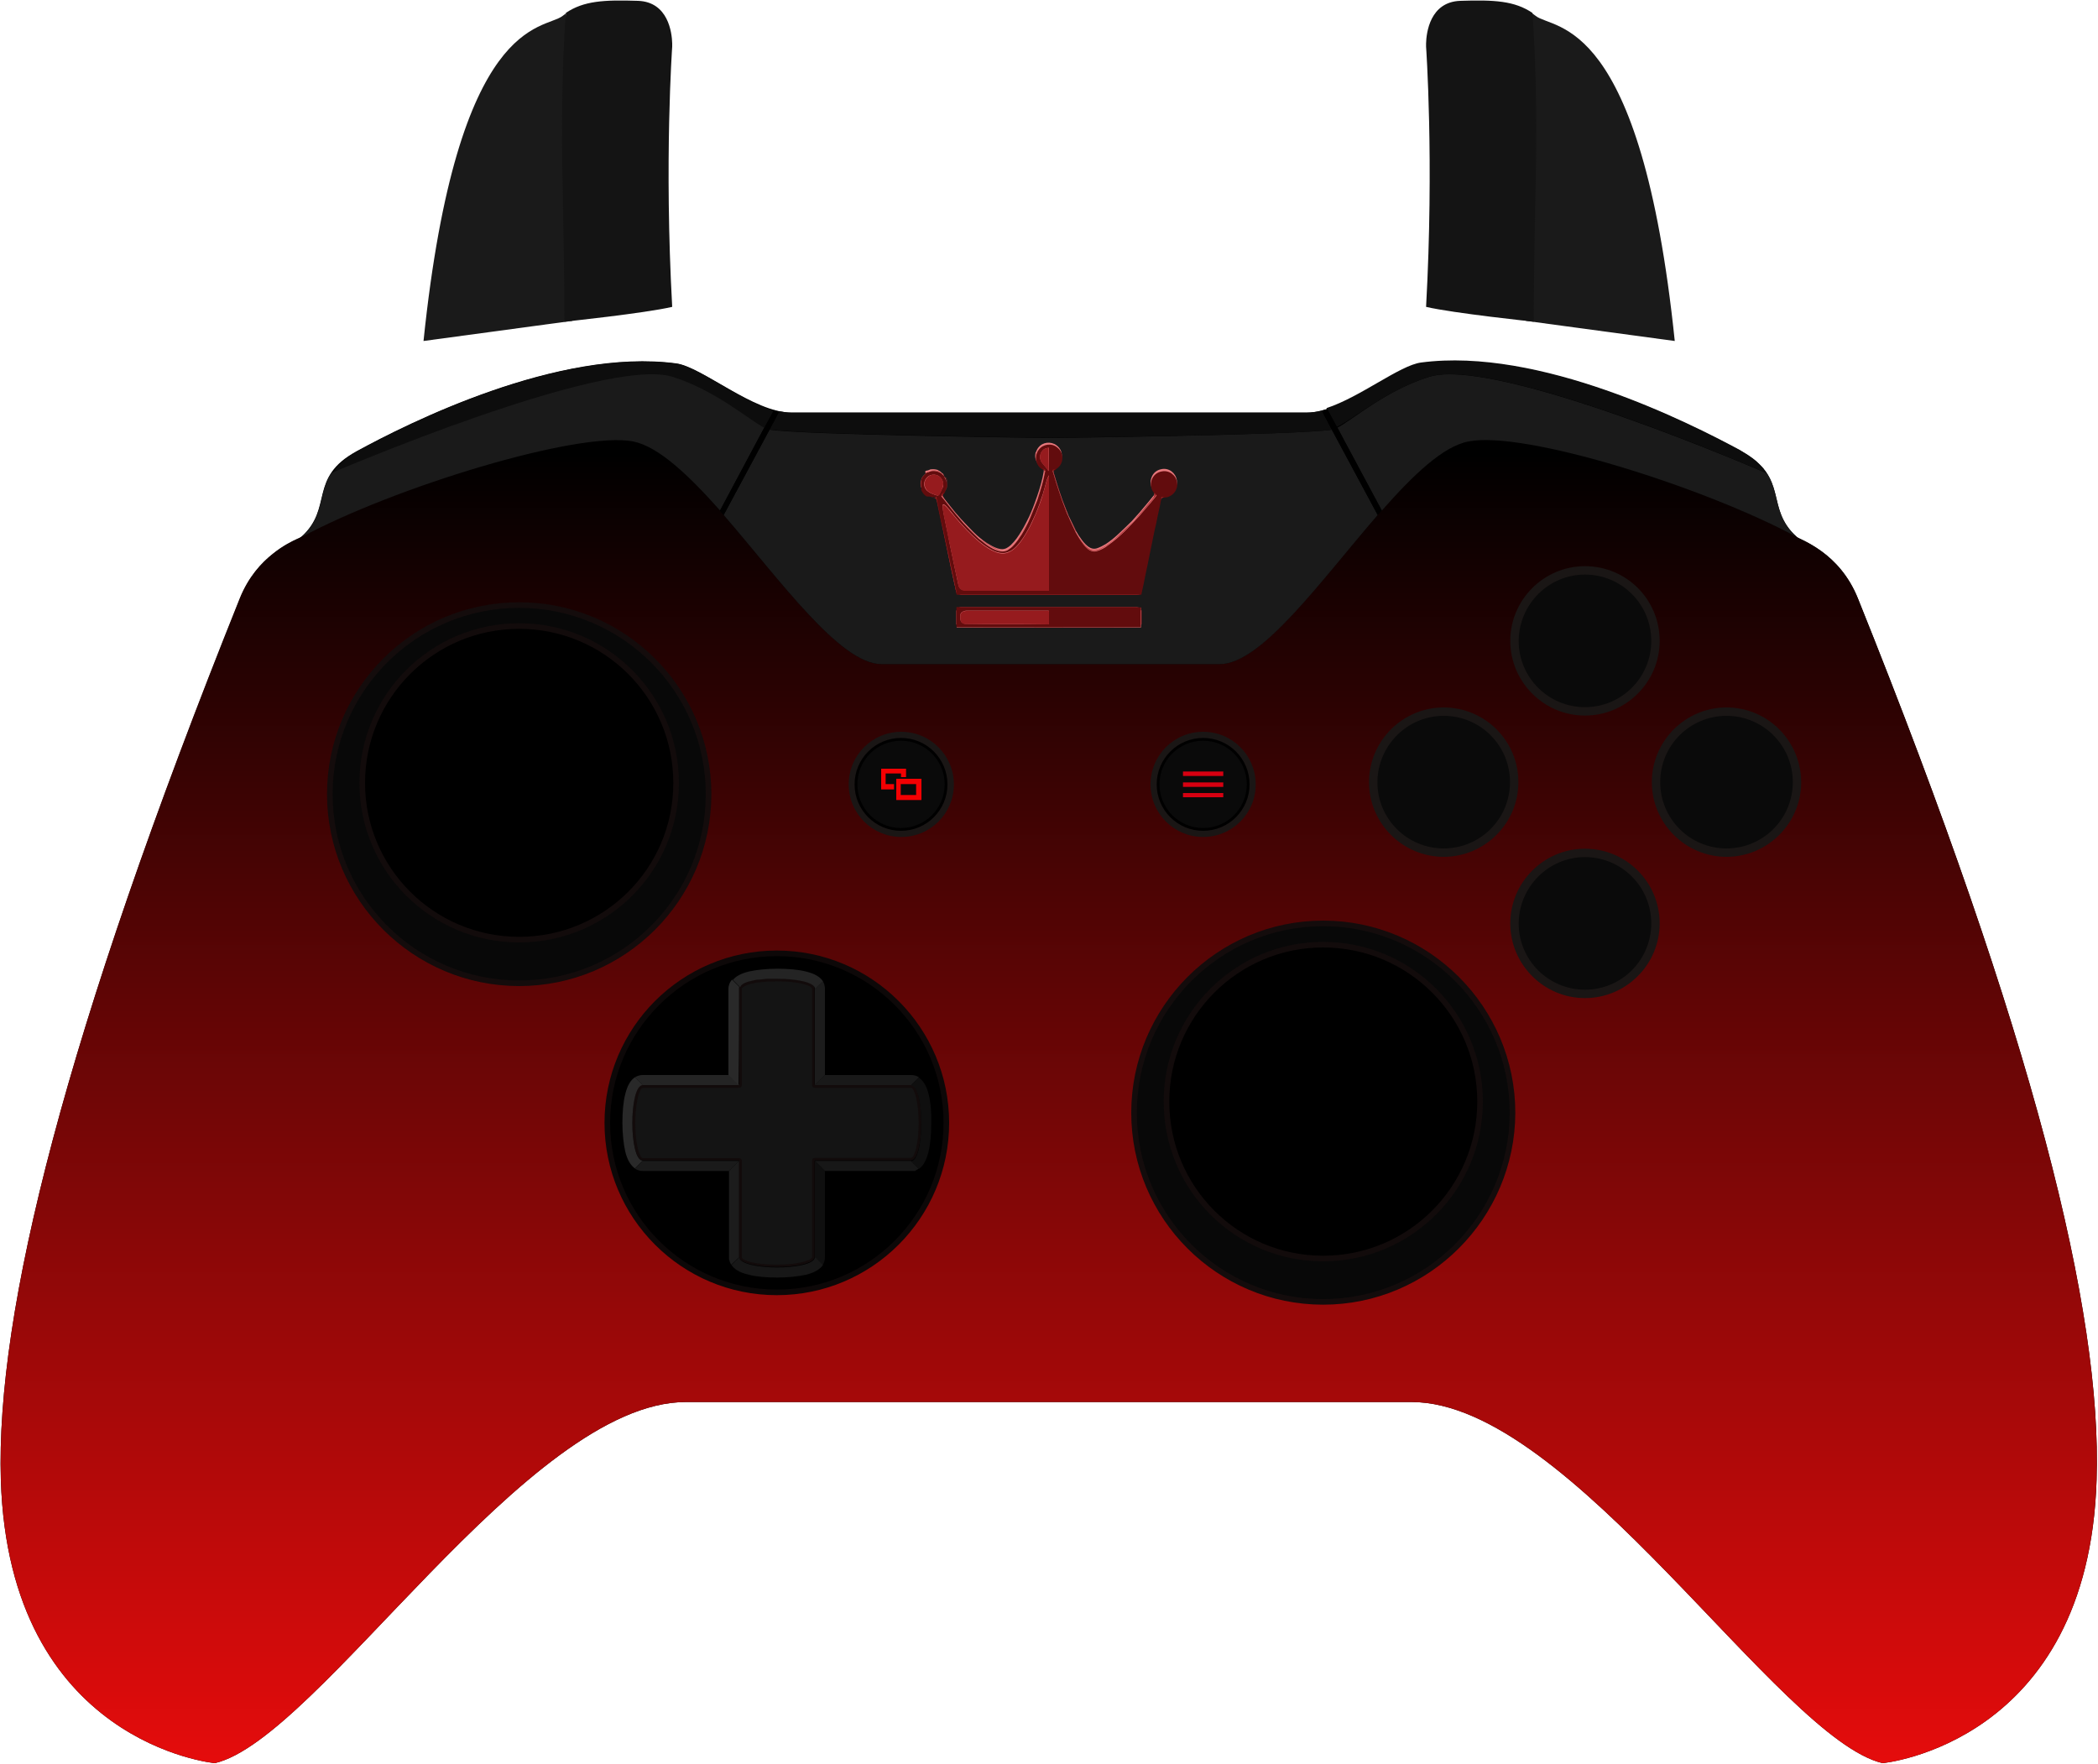 <?xml version="1.0" encoding="utf-8"?>
<!-- Generator: Adobe Illustrator 25.4.1, SVG Export Plug-In . SVG Version: 6.00 Build 0)  -->
<svg version="1.1" id="Layer_1" xmlns="http://www.w3.org/2000/svg" xmlns:xlink="http://www.w3.org/1999/xlink" x="0px" y="0px"
	 viewBox="0 0 750 630.5" style="enable-background:new 0 0 750 630.5;" xml:space="preserve">
<style type="text/css">
	.st0{fill:none;}
	.st1{fill:url(#SVGID_1_);}
	.st2{fill:#0D0808;}
	.st3{display:none;}
	.st4{display:inline;}
	.st5{fill:#141414;}
	.st6{fill:#FF0000;}
	.st7{display:inline;fill:none;}
	.st8{fill:#120B0B;}
	.st9{fill:#242424;}
	.st10{fill:#292929;}
	.st11{fill:#191919;}
	.st12{fill:#1C1C1C;}
	.st13{fill:#171717;}
	.st14{fill:#0F0F0F;}
	.st15{fill:#1A1A1A;}
	.st16{display:inline;fill:#242424;}
	.st17{display:inline;fill:#1C1C1C;}
	.st18{fill:#EBEBEB;}
	.st19{fill:#EDF4F4;}
	.st20{fill:#DBDBDB;}
	.st21{fill:#E3E3E3;}
	.st22{fill:#D6D6D6;}
	.st23{display:inline;fill:#0F0F0F;}
	.st24{fill:#E6E6E6;}
	.st25{fill:#E8E8E8;}
	.st26{fill:#F0F0F0;}
	.st27{fill:#E5E5E5;}
	.st28{fill:#1A1615;}
	.st29{fill:#0A0A0A;stroke:#000000;stroke-width:0.999;stroke-miterlimit:9.994;}
	.st30{fill:#D60011;}
	.st31{display:inline;fill:#F5F5F5;stroke:#FFFFFF;stroke-width:0.999;stroke-miterlimit:9.994;}
	.st32{fill:#929493;}
	.st33{fill:#F40002;}
	.st34{fill:#080808;stroke:#140C0C;stroke-width:1.999;stroke-miterlimit:9.994;}
	.st35{stroke:#120B0B;stroke-width:1.999;stroke-miterlimit:9.994;}
	.st36{fill:#0A0A0A;}
	.st37{fill:#0D0D0D;}
	.st38{fill:#E8787C;}
	.st39{fill:#620C0D;}
	.st40{fill:#961B1E;}
</style>
<rect id="svgEditorBackground" x="0.2" y="0.2" class="st0" width="749.5" height="630.1"/>
<g id="Layer_1_00000161607439001846185610000007725964342880273564_">
	<path d="M664.2,214c-6.7-16.7-20.5-20.9-21.8-22c-11.7-10.3-2.5-21.2-19.9-30.7c-18.3-9.9-71.9-37-114.2-31.4
		c-9.2,1.2-27.8,17.6-41.2,17.6c-21.9,0-92.1,0-92.1,0s-70.3,0-92.1,0c-13.4,0-32-16.4-41.2-17.6c-42.2-5.6-95.9,21.4-114.2,31.4
		c-17.5,9.5-8.2,20.3-19.9,30.7c-1.3,1.1-15.1,5.3-21.8,22C23.1,370-1.5,469,0.3,529c2.9,94.4,76.5,101.3,76.5,101.3
		c37-8.6,111.5-129.1,168.4-129.1c31.1,0,129.7,0,129.7,0s98.6,0,129.7,0c57,0,131.4,120.4,168.4,129.1c0,0,73.6-6.9,76.5-101.3
		C751.5,469,726.9,370,664.2,214z"/>
	<g>
		<path class="st0" d="M106.4,192.7c0.5-0.3,0.9-0.5,1.2-0.6C107.2,192.3,106.8,192.5,106.4,192.7z"/>
		<path class="st0" d="M642.4,192c0.2,0.2,0.8,0.4,1.5,0.8C643.4,192.6,642.9,192.3,642.4,192z"/>
		
			<linearGradient id="SVGID_1_" gradientUnits="userSpaceOnUse" x1="-582.721" y1="855.526" x2="-582.721" y2="854.526" gradientTransform="matrix(749.542 0 0 -472.982 437148.625 404805.438)">
			<stop  offset="0" style="stop-color:#000000"/>
			<stop  offset="1" style="stop-color:#E50C0C"/>
		</linearGradient>
		<path class="st1" d="M664.2,214c-3.3-8.3-8.4-13.5-12.9-16.8c-3-2.2-5.7-3.6-7.4-4.4c-0.8-0.4-1.3-0.6-1.5-0.8
			c-33.5-18-97.4-38.1-117.4-34.3c-26,5-65.5,79.7-88.9,79.7c-15.1,0-60.5,0-60.5,0s-45.4,0-60.5,0c-23.4,0-62.9-74.6-88.9-79.7
			c-19.6-3.8-85.5,16.4-118.7,34.3c-0.2,0.2-0.6,0.4-1.2,0.6c-1.8,0.8-5.1,2.4-8.7,5.3c-4.2,3.3-8.8,8.3-11.9,16
			C23.1,370-1.5,469,0.3,529c2.9,94.4,76.5,101.3,76.5,101.3c37-8.6,111.5-129.1,168.4-129.1c31.1,0,129.7,0,129.7,0s98.6,0,129.7,0
			c57,0,131.4,120.4,168.4,129.1c0,0,73.6-6.9,76.5-101.3C751.5,469,726.9,370,664.2,214L664.2,214z"/>
	</g>
	<line class="st0" x1="107.6" y1="192" x2="107.6" y2="193.6"/>
	<line class="st0" x1="642.4" y1="191.5" x2="642.4" y2="192.5"/>
	<g id="Dpad">
		<g>
			<path d="M277.7,462c-33.4,0-60.6-27.2-60.6-60.6c0-33.4,27.2-60.6,60.6-60.6c33.4,0,60.6,27.2,60.6,60.6
				C338.3,434.8,311.1,462,277.7,462z"/>
			<g>
				<path class="st2" d="M277.7,341.8c32.9,0,59.6,26.7,59.6,59.6c0,32.9-26.7,59.6-59.6,59.6c-32.9,0-59.6-26.7-59.6-59.6
					C218.1,368.6,244.9,341.8,277.7,341.8 M277.7,339.8c-34,0-61.6,27.6-61.6,61.6c0,34,27.6,61.6,61.6,61.6
					c34,0,61.6-27.6,61.6-61.6C339.3,367.4,311.7,339.8,277.7,339.8L277.7,339.8z"/>
			</g>
		</g>
		<g class="st3">
			<g class="st4">
				<path class="st5" d="M291.3,353.5L291.3,353.5c0-5-27.1-5-27.1,0c0,23.8,0,95.9,0,95.9l0,0l0,0c0,5,27.1,5,27.1,0
					C291.3,425.6,291.3,353.5,291.3,353.5L291.3,353.5z"/>
			</g>
			<g class="st4">
				<path class="st5" d="M229.8,387.9L229.8,387.9c-5,0-5,27.1,0,27.1c23.9,0,95.9,0,95.9,0l0,0l0,0c5,0,5-27.1,0-27.1
					C301.8,387.9,229.8,387.9,229.8,387.9L229.8,387.9z"/>
			</g>
		</g>
		<g class="st3">
			<g class="st4">
				<path class="st6" d="M277.7,349.8c6.8,0,13.6,1.2,13.6,3.7v0h0c0,0,0,15.4,0,34.4c13.8,0,26.6,0,34.4,0c5,0,5,27.1,0,27.1l0,0
					l0,0c0,0-15.5,0-34.4,0c0,13.8,0,26.7,0,34.4c0,2.5-6.8,3.7-13.6,3.7c-6.8,0-13.6-1.2-13.6-3.7l0,0l0,0c0,0,0-15.4,0-34.4
					c-13.8,0-26.6,0-34.4,0c-5,0-5-27.1,0-27.1h0c0,0,15.4,0,34.4,0c0-13.8,0-26.7,0-34.4C264.2,351,270.9,349.8,277.7,349.8
					 M277.7,346.2c-3.8,0-7.5,0.4-10.2,1c-5.8,1.4-7,4.2-7,6.3v30.8h-30.8c-2.1,0-4.9,1.2-6.3,7c-0.7,2.7-1,6.4-1,10.2
					c0,3.8,0.4,7.4,1,10.2c1.4,5.8,4.2,7,6.3,7h30.8v30.8v0.8l0.1,0.2c0.4,1.9,2.1,4,6.9,5.2c2.7,0.7,6.3,1,10.2,1
					c3.8,0,7.4-0.4,10.2-1c5.8-1.4,7-4.2,7-6.3v-30.8h30.8h1.5l0.3-0.3c1.7-0.7,3.4-2.5,4.5-6.6c0.7-2.7,1-6.4,1-10.2
					c0-3.8-0.4-7.4-1-10.2c-1.4-5.8-4.2-7-6.3-7h-30.8v-30.8c0-2.1-1.2-4.9-7-6.3C285.2,346.5,281.5,346.2,277.7,346.2L277.7,346.2z
					"/>
			</g>
			<line class="st7" x1="287.7" y1="357.1" x2="294.9" y2="349.9"/>
			<line class="st7" x1="267.8" y1="356.1" x2="261" y2="349.3"/>
			<line class="st7" x1="322.3" y1="391.2" x2="329" y2="384.5"/>
			<line class="st7" x1="322.8" y1="412.1" x2="328.5" y2="417.8"/>
			<line class="st7" x1="286.7" y1="392.4" x2="295.8" y2="383.3"/>
			<line class="st7" x1="286.2" y1="409.9" x2="296.4" y2="420.1"/>
			<line class="st7" x1="287.6" y1="445.7" x2="295" y2="453.1"/>
			<line class="st7" x1="268.6" y1="445" x2="259.8" y2="453.8"/>
			<line class="st7" x1="269.6" y1="409.5" x2="258.7" y2="420.5"/>
			<line class="st7" x1="270.4" y1="394.1" x2="258" y2="381.7"/>
			<line class="st7" x1="233.8" y1="410.9" x2="225.7" y2="419.1"/>
			<line class="st7" x1="233.5" y1="391.6" x2="226.1" y2="384.2"/>
		</g>
		<g>
			<g>
				<path class="st5" d="M277.7,452.6c-7.1,0-12.7-1.3-13-3.1c0,0,0-0.1,0-0.1c0-0.1,0-15.5,0-34.4c0-0.3-0.2-0.5-0.5-0.5h-34.4
					c-1.8,0-3.2-5.7-3.2-13s1.4-13,3.2-13h34.4c0.3,0,0.5-0.2,0.5-0.5v-34.4c0,0,0-0.1,0-0.1l0.1-0.2c0,0,0.1-0.1,0.1-0.1
					c0.5-0.8,2.1-1.5,4.5-2c0.3-0.1,0.6-0.1,0.9-0.2c0.4-0.1,0.7-0.1,1-0.1c0,0,0.1,0,0.2,0c0.3,0,0.6-0.1,0.9-0.1
					c0.3,0,0.7-0.1,1-0.1c0.4,0,0.7-0.1,1-0.1l2.4-0.1c0.4,0,0.7,0,1,0c7.3,0,13.1,1.4,13.1,3.2c0,0.2,0,16,0,34.4
					c0,0.3,0.2,0.5,0.5,0.5h34.4c1.8,0,3.2,5.7,3.2,13s-1.4,13-3.2,13h-34.4c-0.3,0-0.5,0.2-0.5,0.5v34.4c0,0,0,0.1,0,0.2
					C290.5,451.3,284.9,452.6,277.7,452.6z"/>
				<path class="st8" d="M277.7,350.8c8.1,0,12.6,1.6,12.6,2.7c0,0,0,0,0,0v34.4c0,0.6,0.4,1,1,1h34.4c1.1,0,2.7,4.8,2.7,12.5
					c0,7.8-1.6,12.5-2.7,12.5h-34.4c-0.6,0-1,0.4-1,1v34.4c0,0,0,0,0,0.1c-0.2,1.1-4.7,2.7-12.6,2.7c-7.9,0-12.4-1.5-12.5-2.7
					c0,0,0-0.1,0-0.1V415c0-0.6-0.4-1-1-1h-34.4c-1.1,0-2.7-4.8-2.7-12.5s1.6-12.6,2.7-12.6h34.4c0.6,0,1-0.4,1-1v-34.4c0,0,0,0,0,0
					l0,0c0,0,0,0,0,0l0,0c0,0,0-0.1,0-0.1c0,0,0,0,0-0.1c0.2-0.2,0.9-1.1,4.2-1.8c0,0,0,0,0.1,0c0.3-0.1,0.6-0.1,0.8-0.2l0.1,0
					c0.3-0.1,0.6-0.1,0.8-0.1c0,0,0.1,0,0.2,0c0.3,0,0.6-0.1,0.9-0.1c0,0,0,0,0,0c0.3,0,0.7-0.1,1-0.1l0,0c0,0,0,0,0,0
					c0.3,0,0.6-0.1,1-0.1l0.1,0c0.2,0,0.4,0,0.6,0l0.4,0c0.1,0,0.1,0,0.2,0c0.3,0,0.7,0,1,0l0.1,0
					C277,350.8,277.4,350.8,277.7,350.8 M277.7,349.8c-0.3,0-0.7,0-1.1,0c0,0-0.1,0-0.1,0c-0.3,0-0.7,0-1,0c-0.1,0-0.1,0-0.2,0
					c-0.3,0-0.7,0-1,0c0,0-0.1,0-0.1,0c-0.3,0-0.7,0-1,0.1c0,0,0,0,0,0c-0.3,0-0.7,0.1-1,0.1h0c-0.3,0-0.7,0.1-1,0.1c0,0,0,0-0.1,0
					c-0.3,0-0.6,0.1-0.9,0.1c0,0,0,0-0.1,0c-0.3,0.1-0.6,0.1-0.9,0.2c0,0,0,0,0,0c-2.4,0.5-4.2,1.2-4.9,2.2c0,0-0.1,0.1-0.1,0.2
					c0,0,0,0,0,0c0,0.1,0,0.1,0,0.2c0,0,0,0,0,0c0,0,0,0.1,0,0.1c0,0.1,0,0.1,0,0.2c0,7.7,0,20.6,0,34.4c-19,0-34.4,0-34.4,0h0
					c-5,0-5,27.1,0,27.1c7.8,0,20.6,0,34.4,0c0,19,0,34.4,0,34.4l0,0c0,0.1,0,0.2,0,0.2c0.4,2.3,7,3.5,13.5,3.5
					c6.6,0,13.1-1.2,13.5-3.5c0-0.1,0-0.2,0-0.2c0-7.7,0-20.6,0-34.4c18.9,0,34.4,0,34.4,0l0,0c5,0,5-27.1,0-27.1
					c-7.8,0-20.6,0-34.4,0c0-19,0-34.4,0-34.4h0v0C291.3,351,284.5,349.8,277.7,349.8L277.7,349.8z"/>
			</g>
			<path class="st9" d="M264.2,387.9l-3.6-3.6h-30.8c-0.9,0-1.8,0.2-2.8,0.8l2.8,2.8C229.8,387.9,245.2,387.9,264.2,387.9z"/>
			<path class="st10" d="M229.8,387.9L229.8,387.9l-2.8-2.8c-1.4,0.9-2.7,2.7-3.5,6.1c-0.7,2.7-1,6.4-1,10.2c0,3.8,0.4,7.4,1,10.2
				c0.8,3.4,2.2,5.2,3.5,6.1l2.8-2.8C224.8,415,224.8,387.9,229.8,387.9z"/>
			<path class="st9" d="M269.3,350.5C269.3,350.5,269.3,350.5,269.3,350.5c0.3-0.1,0.6-0.1,0.9-0.2c0,0,0,0,0.1,0
				c0.3-0.1,0.6-0.1,0.9-0.1c0,0,0,0,0.1,0c0.3,0,0.7-0.1,1-0.1h0c0.3,0,0.7-0.1,1-0.1c0,0,0,0,0,0c0.3,0,0.7-0.1,1-0.1
				c0,0,0.1,0,0.1,0c0.3,0,0.6,0,1,0c0.1,0,0.1,0,0.2,0c0.3,0,0.7,0,1,0c0,0,0.1,0,0.1,0c0.3,0,0.7,0,1.1,0c6.8,0,13.6,1.2,13.6,3.7
				l2.8-2.8c-0.9-1.4-2.7-2.7-6.1-3.5c-2.7-0.7-6.4-1-10.2-1c-3.8,0-7.5,0.4-10.2,1c-2.9,0.7-4.7,1.8-5.7,3l2.6,2.6
				C265,351.7,266.8,351,269.3,350.5z"/>
			<path class="st11" d="M325.7,387.9l2.8-2.8c-0.9-0.6-1.9-0.8-2.8-0.8h-30.8l-3.6,3.6C305.1,387.9,317.9,387.9,325.7,387.9z"/>
			<path class="st12" d="M291.3,353.5L291.3,353.5c0,0,0,15.4,0,34.4l3.6-3.6l0,0v-30.8c0-0.9-0.2-1.8-0.8-2.8L291.3,353.5
				L291.3,353.5z"/>
			<path class="st10" d="M264.2,353.5c0-0.1,0-0.1,0-0.2c0,0,0-0.1,0-0.1c0,0,0,0,0,0c0-0.1,0-0.1,0-0.2c0,0,0,0,0,0
				c0-0.1,0.1-0.1,0.1-0.2l-2.6-2.6c-1,1.1-1.3,2.3-1.3,3.3v30.8l3.6,3.6C264.2,374.1,264.2,361.2,264.2,353.5z"/>
			<path class="st13" d="M325.7,415L325.7,415c0,0-15.5,0-34.4,0l3.6,3.6h30.8h1.5l0.3-0.3c0.3-0.1,0.6-0.3,0.9-0.5L325.7,415
				L325.7,415z"/>
			<path class="st14" d="M291.3,449.4l2.8,2.8c0.6-0.9,0.8-1.9,0.8-2.8v-30.8l-3.6-3.6C291.3,428.8,291.3,441.7,291.3,449.4z"/>
			<path class="st14" d="M332,391.3c-0.8-3.4-2.2-5.2-3.6-6.1l-2.8,2.8c5,0,5,27.1,0,27.1l2.8,2.8c1.4-0.9,2.7-2.7,3.5-6.1
				c0.7-2.7,1-6.4,1-10.2C333,397.6,332.7,394,332,391.3z"/>
			<path class="st13" d="M291.3,449.6c-0.4,2.3-7,3.5-13.5,3.5s-13.1-1.2-13.5-3.5c0-0.1,0-0.2,0-0.2l-2.8,2.8
				c0.9,1.4,2.7,2.7,6.2,3.5c2.7,0.7,6.3,1,10.2,1c3.8,0,7.4-0.4,10.2-1c3.4-0.8,5.2-2.2,6.1-3.5l-2.8-2.8
				C291.3,449.5,291.3,449.5,291.3,449.6z"/>
			<path class="st12" d="M264.2,449.4L264.2,449.4c0,0,0-15.4,0-34.4l-3.6,3.6v30.8v0.8l0.1,0.2c0.1,0.5,0.3,1.1,0.7,1.7
				L264.2,449.4L264.2,449.4z"/>
			<path class="st15" d="M229.8,415l-2.8,2.8c1,0.6,1.9,0.8,2.8,0.8h30.8l3.6-3.6C250.4,415,237.5,415,229.8,415z"/>
		</g>
		<g class="st3">
			<path class="st16" d="M264.2,387.9l-3.6-3.6L264.2,387.9z"/>
			<polygon class="st17" points="291.3,387.9 294.9,384.3 294.9,384.3 294.9,384.3 			"/>
			<g id="Up" class="st4">
				<g>
					<path class="st18" d="M264.7,387.7v-34.2c0,0,0-0.1,0-0.1l0.1-0.2c0,0,0.1-0.1,0.1-0.1c0.5-0.8,2.1-1.5,4.5-2
						c0.3-0.1,0.6-0.1,0.9-0.2c0.4-0.1,0.7-0.1,1-0.1c0,0,0.1,0,0.2,0c0.3,0,0.6-0.1,0.9-0.1c0.3,0,0.7-0.1,1-0.1
						c0.4,0,0.7-0.1,1-0.1l2.4-0.1c0.4,0,0.7,0,1,0c7.3,0,13.1,1.4,13.1,3.2c0,0.2,0,15.9,0,34.2l-13.1,13L264.7,387.7z"/>
					<path class="st19" d="M277.7,350.8c8.1,0,12.6,1.6,12.6,2.7c0,0,0,0,0,0v33.9L277.7,400l-12.6-12.5v-34c0,0,0,0,0,0l0,0
						c0,0,0,0,0,0l0,0c0,0,0-0.1,0-0.1c0,0,0,0,0-0.1c0.2-0.2,0.9-1.1,4.2-1.8c0,0,0,0,0.1,0c0.3-0.1,0.6-0.1,0.8-0.2l0.1,0
						c0.3-0.1,0.6-0.1,0.8-0.1c0,0,0.1,0,0.2,0c0.3,0,0.6-0.1,0.9-0.1c0,0,0,0,0,0c0.3,0,0.7-0.1,1-0.1l0,0c0,0,0,0,0,0
						c0.3,0,0.6-0.1,1-0.1l0.1,0c0.2,0,0.4,0,0.6,0l0.4,0c0.1,0,0.1,0,0.2,0c0.3,0,0.7,0,1,0l0.1,0
						C277,350.8,277.4,350.8,277.7,350.8 M277.7,349.8c-0.3,0-0.7,0-1.1,0c0,0-0.1,0-0.1,0c-0.3,0-0.7,0-1,0c-0.1,0-0.1,0-0.2,0
						c-0.3,0-0.7,0-1,0c0,0-0.1,0-0.1,0c-0.3,0-0.7,0-1,0.1c0,0,0,0,0,0c-0.3,0-0.7,0.1-1,0.1h0c-0.3,0-0.7,0.1-1,0.1c0,0,0,0-0.1,0
						c-0.3,0-0.6,0.1-0.9,0.1c0,0,0,0-0.1,0c-0.3,0.1-0.6,0.1-0.9,0.2c0,0,0,0,0,0c-2.4,0.5-4.2,1.2-4.9,2.2c0,0-0.1,0.1-0.1,0.2
						c0,0,0,0,0,0c0,0.1,0,0.1,0,0.2c0,0,0,0,0,0c0,0,0,0.1,0,0.1c0,0.1,0,0.1,0,0.2c0,7.7,0,20.6,0,34.4l13.6,13.5l13.6-13.5
						c0-19,0-34.4,0-34.4h0v0C291.3,351,284.5,349.8,277.7,349.8L277.7,349.8z"/>
				</g>
				<path class="st20" d="M269.3,350.5C269.3,350.5,269.3,350.5,269.3,350.5c0.3-0.1,0.6-0.1,0.9-0.2c0,0,0,0,0.1,0
					c0.3-0.1,0.6-0.1,0.9-0.1c0,0,0,0,0.1,0c0.3,0,0.7-0.1,1-0.1h0c0.3,0,0.7-0.1,1-0.1c0,0,0,0,0,0c0.3,0,0.7-0.1,1-0.1
					c0,0,0.1,0,0.1,0c0.3,0,0.6,0,1,0c0.1,0,0.1,0,0.2,0c0.3,0,0.7,0,1,0c0,0,0.1,0,0.1,0c0.3,0,0.7,0,1.1,0
					c6.8,0,13.6,1.2,13.6,3.7l2.8-2.8c-0.9-1.4-2.7-2.7-6.1-3.5c-2.7-0.7-6.4-1-10.2-1c-3.8,0-7.5,0.4-10.2,1
					c-2.9,0.7-4.7,1.8-5.7,3l2.6,2.6C265,351.7,266.8,351,269.3,350.5z"/>
				<path class="st21" d="M291.3,353.5L291.3,353.5c0,0,0,15.4,0,34.4l3.6-3.6v-30.8c0-0.9-0.2-1.8-0.8-2.8L291.3,353.5L291.3,353.5
					z"/>
				<path class="st22" d="M264.2,353.5c0-0.1,0-0.1,0-0.2c0,0,0-0.1,0-0.1c0,0,0,0,0,0c0-0.1,0-0.1,0-0.2c0,0,0,0,0,0
					c0-0.1,0.1-0.1,0.1-0.2l-2.6-2.6c-1,1.1-1.3,2.3-1.3,3.3v30.8l3.6,3.6C264.2,374.1,264.2,361.2,264.2,353.5z"/>
			</g>
			<polygon class="st23" points="294.9,418.6 291.3,415 291.3,415 			"/>
			<g id="Right" class="st4">
				<g>
					<path class="st18" d="M291.5,414.5l-13.1-13.1l13.1-13h34.2c1.8,0,3.2,5.7,3.2,13s-1.4,13-3.2,13H291.5z"/>
					<path class="st19" d="M325.7,388.9c1.1,0,2.7,4.8,2.7,12.5c0,7.8-1.6,12.5-2.7,12.5h-34l-12.6-12.6l12.6-12.5H325.7
						 M325.7,387.9c-7.8,0-20.6,0-34.4,0l-13.6,13.5l13.6,13.6c18.9,0,34.4,0,34.4,0l0,0C330.6,415,330.6,387.9,325.7,387.9
						L325.7,387.9z"/>
				</g>
				<path class="st24" d="M325.7,387.9l2.8-2.8c-0.9-0.6-1.9-0.8-2.8-0.8h-30.8l-3.6,3.6C305.1,387.9,317.9,387.9,325.7,387.9z"/>
				<path class="st25" d="M325.7,415L325.7,415c0,0-15.5,0-34.4,0l3.6,3.6h30.8h1.5l0.3-0.3c0.3-0.1,0.6-0.3,0.9-0.5L325.7,415
					L325.7,415z"/>
				<path class="st26" d="M328.4,385.1l-2.8,2.8c5,0,5,27.1,0,27.1l2.8,2.8c1.4-0.9,2.7-2.7,3.5-6.1c0.7-2.7,1-6.4,1-10.2
					c0-3.8-0.4-7.4-1-10.2C331.1,387.9,329.8,386,328.4,385.1z"/>
			</g>
			<g id="Down" class="st4">
				<g>
					<path class="st18" d="M277.7,452.6c-7.1,0-12.7-1.3-13-3.1c0,0,0-0.1,0-0.1c0-0.1,0-15.4,0-34.2l13.1-13.1l13.1,13.1v34.2
						c0,0,0,0.1,0,0.2C290.5,451.3,284.9,452.6,277.7,452.6z"/>
					<path class="st19" d="M277.7,402.8l12.6,12.6v34c0,0,0,0,0,0.1c-0.2,1.1-4.7,2.7-12.6,2.7c-7.9,0-12.4-1.5-12.5-2.7
						c0,0,0-0.1,0-0.1v-34L277.7,402.8 M277.7,401.4L264.2,415c0,19,0,34.4,0,34.4l0,0c0,0.1,0,0.2,0,0.2c0.4,2.3,7,3.5,13.5,3.5
						c6.6,0,13.1-1.2,13.5-3.5c0-0.1,0-0.2,0-0.2c0-7.7,0-20.6,0-34.4L277.7,401.4L277.7,401.4z"/>
				</g>
				<path class="st26" d="M291.3,449.4l2.8,2.8c0.6-0.9,0.8-1.9,0.8-2.8v-30.8l-3.6-3.6C291.3,428.8,291.3,441.7,291.3,449.4z"/>
				<path class="st25" d="M291.3,449.6c-0.4,2.3-7,3.5-13.5,3.5s-13.1-1.2-13.5-3.5c0-0.1,0-0.2,0-0.2l-2.8,2.8
					c0.9,1.4,2.7,2.7,6.2,3.5c2.7,0.7,6.3,1,10.2,1c3.8,0,7.4-0.4,10.2-1c3.4-0.8,5.2-2.2,6.1-3.5l-2.8-2.8
					C291.3,449.5,291.3,449.5,291.3,449.6z"/>
				<path class="st21" d="M264.2,449.4L264.2,449.4c0,0,0-15.4,0-34.4l-3.6,3.6v30.8v0.8l0.1,0.2c0.1,0.5,0.3,1.1,0.7,1.7
					L264.2,449.4L264.2,449.4z"/>
			</g>
			<g id="left" class="st4">
				<g>
					<path class="st18" d="M229.8,414.5c-1.8,0-3.2-5.7-3.2-13s1.4-13,3.2-13H264l13.1,13L264,414.5H229.8z"/>
					<path class="st19" d="M263.8,388.9l12.6,12.5L263.8,414h-34c-1.1,0-2.7-4.8-2.7-12.5s1.6-12.6,2.7-12.6L263.8,388.9
						 M264.2,387.9c-19,0-34.4,0-34.4,0h0c-5,0-5,27.1,0,27.1c7.8,0,20.6,0,34.4,0l13.6-13.6L264.2,387.9L264.2,387.9z"/>
				</g>
				<path class="st20" d="M264.2,387.9l-3.6-3.6h-30.8c-0.9,0-1.8,0.2-2.8,0.8l2.8,2.8C229.8,387.9,245.2,387.9,264.2,387.9z"/>
				<path class="st22" d="M229.8,387.9L229.8,387.9l-2.8-2.8c-1.4,0.9-2.7,2.7-3.5,6.1c-0.7,2.7-1,6.4-1,10.2c0,3.8,0.4,7.4,1,10.2
					c0.8,3.4,2.2,5.2,3.5,6.1l2.8-2.8C224.8,415,224.8,387.9,229.8,387.9z"/>
				<path class="st27" d="M229.8,415l-2.8,2.8c1,0.6,1.9,0.8,2.8,0.8h30.8l3.6-3.6C250.4,415,237.5,415,229.8,415z"/>
			</g>
		</g>
	</g>
	<g id="Menu_Key">
		<g>
			<path class="st28" d="M448.9,280.4c0,10.4-8.4,18.8-18.8,18.8c-10.4,0-18.8-8.4-18.8-18.8c0-10.4,8.4-18.8,18.8-18.8
				C440.5,261.6,448.9,270,448.9,280.4z"/>
		</g>
		<g>
			<path class="st29" d="M446.2,280.4c0,8.9-7.2,16.1-16.1,16.1c-8.9,0-16.1-7.2-16.1-16.1c0-8.9,7.2-16.1,16.1-16.1
				C439,264.3,446.2,271.5,446.2,280.4z"/>
			<g>
				<rect x="422.9" y="275.8" class="st30" width="14.4" height="1.6"/>
				<rect x="422.9" y="279.7" class="st30" width="14.4" height="1.6"/>
				<rect x="422.9" y="283.5" class="st30" width="14.4" height="1.5"/>
			</g>
		</g>
		<g id="Menu_Pressed" class="st3">
			<path class="st31" d="M446.2,280.4c0,8.9-7.2,16.1-16.1,16.1c-8.9,0-16.1-7.2-16.1-16.1c0-8.9,7.2-16.1,16.1-16.1
				C439,264.3,446.2,271.5,446.2,280.4z"/>
			<g class="st4">
				<rect x="422.9" y="275.8" class="st32" width="14.4" height="1.6"/>
				<rect x="422.9" y="279.7" class="st32" width="14.4" height="1.6"/>
				<rect x="422.9" y="283.5" class="st32" width="14.4" height="1.5"/>
			</g>
		</g>
	</g>
	<g id="Switcher_Key">
		<g>
			<path class="st28" d="M341,280.4c0,10.4-8.4,18.8-18.8,18.8c-10.4,0-18.8-8.4-18.8-18.8c0-10.4,8.4-18.8,18.8-18.8
				C332.5,261.6,341,270,341,280.4z"/>
		</g>
		<g>
			<path class="st29" d="M338.2,280.4c0,8.9-7.2,16.1-16.1,16.1c-8.9,0-16.1-7.2-16.1-16.1c0-8.9,7.2-16.1,16.1-16.1
				C331,264.3,338.2,271.5,338.2,280.4z"/>
			<g>
				<polygon class="st33" points="319.6,280.3 316.6,280.3 316.6,276.5 322.1,276.5 322.1,277.8 323.9,277.8 323.9,274.8 315,274.8 
					315,282.2 319.6,282.2 				"/>
				<path class="st33" d="M320.4,278.4v7.6h9v-7.6H320.4z M327.5,284.2h-5.5v-3.9h5.5V284.2z"/>
			</g>
		</g>
	</g>
	<g id="Left_Stick">
		<g>
			<path class="st34" d="M185.6,351.5c-37.3,0-67.7-30.3-67.7-67.6s30.3-67.6,67.7-67.6c37.3,0,67.7,30.3,67.7,67.6
				S222.9,351.5,185.6,351.5z"/>
		</g>
		<path class="st35" d="M241.7,279.9c0,31-25.1,56-56.1,56c-31,0-56.1-25.1-56.1-56c0-31,25.1-56.1,56.1-56.1
			C216.6,223.8,241.7,248.9,241.7,279.9z"/>
	</g>
	<g id="Right_Stick">
		<g>
			<path class="st34" d="M473,465.4c-37.3,0-67.6-30.3-67.6-67.6c0-37.3,30.3-67.7,67.6-67.7c37.3,0,67.7,30.4,67.7,67.7
				C540.6,435,510.3,465.4,473,465.4z"/>
		</g>
		<path class="st35" d="M529.1,393.8c0,31-25.1,56.1-56.1,56.1c-31,0-56-25.1-56-56.1c0-31,25.1-56.1,56-56.1
			C504,337.7,529.1,362.8,529.1,393.8z"/>
	</g>
	<g id="Button_Base">
		<g id="A">
			<path class="st36" d="M566.6,355.2c-13.9,0-25.2-11.3-25.2-25.2c0-13.9,11.3-25.2,25.2-25.2c13.9,0,25.2,11.3,25.2,25.2
				C591.8,343.9,580.5,355.2,566.6,355.2z"/>
			<path class="st28" d="M566.6,306.4c13.1,0,23.7,10.6,23.7,23.7c0,13.1-10.6,23.7-23.7,23.7c-13.1,0-23.7-10.6-23.7-23.7
				C543,317,553.6,306.4,566.6,306.4 M566.6,303.4c-14.7,0-26.7,12-26.7,26.7c0,14.7,12,26.7,26.7,26.7c14.7,0,26.7-12,26.7-26.7
				C593.3,315.4,581.4,303.4,566.6,303.4L566.6,303.4z"/>
		</g>
		<g id="Y">
			<path class="st36" d="M566.6,254.2c-13.9,0-25.2-11.3-25.2-25.2c0-13.9,11.3-25.2,25.2-25.2c13.9,0,25.2,11.3,25.2,25.2
				C591.8,242.9,580.5,254.2,566.6,254.2z"/>
			<path class="st28" d="M566.6,205.4c13.1,0,23.7,10.6,23.7,23.7c0,13.1-10.6,23.7-23.7,23.7c-13.1,0-23.7-10.6-23.7-23.7
				C543,216,553.6,205.4,566.6,205.4 M566.6,202.4c-14.7,0-26.7,12-26.7,26.7c0,14.7,12,26.7,26.7,26.7c14.7,0,26.7-12,26.7-26.7
				C593.3,214.3,581.4,202.4,566.6,202.4L566.6,202.4z"/>
		</g>
		<g id="B">
			<path class="st36" d="M617.2,304.7c-13.9,0-25.2-11.3-25.2-25.2c0-13.9,11.3-25.2,25.2-25.2c13.9,0,25.2,11.3,25.2,25.2
				C642.3,293.4,631,304.7,617.2,304.7z"/>
			<path class="st28" d="M617.2,255.9c13.1,0,23.7,10.6,23.7,23.7c0,13.1-10.6,23.7-23.7,23.7c-13.1,0-23.7-10.6-23.7-23.7
				C593.5,266.5,604.1,255.9,617.2,255.9 M617.2,252.9c-14.7,0-26.7,12-26.7,26.7c0,14.7,12,26.7,26.7,26.7
				c14.7,0,26.7-12,26.7-26.7C643.8,264.8,631.9,252.9,617.2,252.9L617.2,252.9z"/>
		</g>
		<g id="X">
			<path class="st36" d="M516.1,304.7c-13.9,0-25.2-11.3-25.2-25.2c0-13.9,11.3-25.2,25.2-25.2c13.9,0,25.2,11.3,25.2,25.2
				C541.3,293.4,530,304.7,516.1,304.7z"/>
			<path class="st28" d="M516.1,255.9c13.1,0,23.7,10.6,23.7,23.7c0,13.1-10.6,23.7-23.7,23.7c-13.1,0-23.7-10.6-23.7-23.7
				C492.5,266.5,503.1,255.9,516.1,255.9 M516.1,252.9c-14.7,0-26.7,12-26.7,26.7c0,14.7,12,26.7,26.7,26.7
				c14.7,0,26.7-12,26.7-26.7C542.8,264.8,530.8,252.9,516.1,252.9L516.1,252.9z"/>
		</g>
	</g>
	<g>
		<g>
			<path class="st15" d="M375.6,156.6c0,0-88.9-1.1-100.5-3l-16.4,30.5c20.2,23.3,41.6,53.3,56.4,53.3c15.1,0,60.5,0,60.5,0
				s45.4,0,60.5,0c14.9,0,36.2-30,56.4-53.3l-16.4-30.5C464.5,155.5,375.6,156.6,375.6,156.6z"/>
			<path class="st37" d="M476.1,153.6l-3.6-6.8c-1.9,0.5-3.7,0.7-5.4,0.7c-21.9,0-92.1,0-92.1,0s-70.3,0-92.1,0
				c-1.4,0-2.8-0.2-4.3-0.5l-3.5,6.5c11.6,1.9,100.5,3,100.5,3S464.5,155.5,476.1,153.6z"/>
		</g>
		<g id="RB_1_">
			<path class="st15" d="M642.4,192c-9-7.9-5.6-16.2-11.5-23.8c0.2,0.3,0.5,0.7,0.7,1c0,0-96.5-42-120.7-34.5
				c-15.6,4.9-27.2,15.3-32.8,18.2l15.9,29.6c11.2-12.7,21.9-23,31-24.7C545,153.9,608.9,174,642.4,192
				C642.4,192,642.4,192,642.4,192z"/>
			<path class="st37" d="M510.9,134.7c24.3-7.6,120.7,34.4,120.7,34.5c-0.2-0.3-0.5-0.7-0.7-1c0,0-0.1-0.1-0.1-0.1
				c-0.1-0.1-0.2-0.2-0.3-0.4c0-0.1-0.1-0.1-0.1-0.2c-0.1-0.1-0.2-0.2-0.3-0.3c-0.1-0.1-0.1-0.1-0.2-0.2c-0.1-0.1-0.2-0.2-0.3-0.3
				c-0.1-0.1-0.1-0.1-0.2-0.2c-0.1-0.1-0.2-0.2-0.3-0.3c-0.1-0.1-0.1-0.1-0.2-0.2c-0.1-0.1-0.2-0.2-0.3-0.3
				c-0.1-0.1-0.2-0.1-0.2-0.2c-0.1-0.1-0.2-0.2-0.3-0.3c-0.1-0.1-0.1-0.1-0.2-0.2c-0.1-0.1-0.2-0.2-0.3-0.3
				c-0.1-0.1-0.2-0.1-0.3-0.2c-0.1-0.1-0.2-0.2-0.3-0.3c-0.1-0.1-0.2-0.1-0.3-0.2c-0.1-0.1-0.2-0.2-0.4-0.3c-0.1,0-0.2-0.1-0.3-0.2
				c-0.1-0.1-0.3-0.2-0.4-0.3c-0.1-0.1-0.2-0.1-0.3-0.2c-0.1-0.1-0.3-0.2-0.4-0.3c-0.1-0.1-0.2-0.1-0.3-0.2
				c-0.2-0.1-0.3-0.2-0.5-0.3c-0.1-0.1-0.2-0.1-0.3-0.2c-0.2-0.1-0.4-0.2-0.5-0.3c-0.1-0.1-0.2-0.1-0.3-0.2
				c-0.3-0.2-0.6-0.3-0.8-0.5c-18.3-9.9-71.9-37-114.2-31.4c-7.6,1-21.6,12.3-33.8,16.3l3.6,6.7C483.7,150,495.3,139.6,510.9,134.7z
				"/>
		</g>
		<g id="LB_1_">
			<path class="st37" d="M241.7,130c-42.2-5.6-95.9,21.4-114.2,31.4c-0.3,0.2-0.6,0.3-0.8,0.5c-0.1,0.1-0.2,0.1-0.2,0.2
				c-0.2,0.1-0.4,0.2-0.5,0.3c-0.1,0.1-0.2,0.1-0.3,0.2c-0.1,0.1-0.3,0.2-0.5,0.3c-0.1,0-0.2,0.1-0.3,0.2c-0.1,0.1-0.3,0.2-0.4,0.3
				c-0.1,0.1-0.2,0.1-0.3,0.2c-0.1,0.1-0.3,0.2-0.4,0.3c-0.1,0.1-0.2,0.1-0.3,0.2c-0.1,0.1-0.3,0.2-0.4,0.3
				c-0.1,0.1-0.2,0.1-0.2,0.2c-0.1,0.1-0.2,0.2-0.4,0.3c-0.1,0.1-0.1,0.1-0.2,0.2c-0.1,0.1-0.2,0.2-0.3,0.3
				c-0.1,0.1-0.1,0.1-0.2,0.2c-0.1,0.1-0.2,0.2-0.3,0.3c-0.1,0.1-0.1,0.1-0.2,0.2c-0.1,0.1-0.2,0.2-0.3,0.3c-0.1,0-0.1,0.1-0.2,0.2
				c-0.1,0.1-0.2,0.2-0.3,0.3c0,0.1-0.1,0.1-0.1,0.2c-0.1,0.1-0.2,0.2-0.3,0.3c0,0-0.1,0.1-0.1,0.1c-0.1,0.1-0.2,0.3-0.3,0.4
				c0,0-0.1,0.1-0.1,0.1c-0.1,0.1-0.2,0.3-0.3,0.4c0,0,0,0.1-0.1,0.1c-0.1,0.1-0.2,0.3-0.3,0.4c0,0,0,0,0,0
				c-0.1,0.2-0.2,0.3-0.3,0.5c0,0,97.6-41.9,121.9-34.4c15.5,4.9,27.2,15.3,32.8,18.2l3.4-6.3C264.2,143,249.5,131,241.7,130z"/>
			<g>
				<path class="st15" d="M273.6,153.2c0.2,0.1,0.3,0.1,0.5,0.2C273.9,153.3,273.8,153.3,273.6,153.2z"/>
				<path class="st15" d="M273.2,152.9c-5.6-2.9-17.3-13.3-32.8-18.2c-24.2-7.5-121.2,34.1-121.9,34.4c-5,7.4-2.2,15.3-10.8,23
					c0,0,0,0-0.1,0c33.1-17.9,99.1-38.1,118.7-34.3c9.1,1.8,19.9,12.1,31.1,24.7L273.2,152.9C273.2,152.9,273.2,152.9,273.2,152.9z"
					/>
				<path d="M273.2,152.9c0.2,0.1,0.3,0.2,0.5,0.2C273.5,153.1,273.3,153,273.2,152.9z"/>
			</g>
			<path d="M258,183.3c0.2,0.3,0.5,0.6,0.7,0.8l16.4-30.5l3.5-6.5c-0.3-0.1-0.7-0.1-1-0.2c-0.3-0.1-0.7-0.2-1-0.3l-3.4,6.3
				l-15.8,29.6C257.5,182.8,257.8,183,258,183.3L258,183.3"/>
		</g>
		<path d="M478.1,152.9l-3.6-6.7c-0.3,0.1-0.7,0.2-1,0.3c-0.3,0.1-0.7,0.2-1,0.3l3.6,6.8l16.4,30.5c0.2-0.3,0.5-0.5,0.7-0.8
			c0.2-0.3,0.5-0.5,0.7-0.8L478.1,152.9z"/>
		<path class="st15" d="M357,169.4L357,169.4L357,169.4z"/>
	</g>
	<g>
		<g>
			<path class="st15" d="M549,5.7c-0.4-0.3-0.8-0.6-1.2-0.9l-2.3,109.9l53.2,7.2C586.6,5.2,555.7,10.9,549,5.7z"/>
			<path class="st5" d="M522,0.3c-10.8,0.4-12.1,11.4-12.2,15.2v1.2c0,0,2.9,40.7,0,93c9.9,2.3,38.5,5.3,38.5,5.3s0-20.9,0.7-50.6
				c0.8-37.5-1.2-59.8-1.2-59.8C541.4,0.3,534.2-0.1,522,0.3z"/>
		</g>
		<g>
			<path class="st15" d="M201.1,5.7c0.4-0.3,0.8-0.6,1.2-0.9l2.3,109.9l-53.2,7.2C163.5,5.2,194.4,10.9,201.1,5.7z"/>
			<path class="st5" d="M228.1,0.3c10.8,0.4,12.1,11.4,12.2,15.2v1.2c0,0-2.9,40.7,0,93c-9.9,2.3-38.5,5.3-38.5,5.3
				s-0.1-20.9-0.7-50.6c-0.8-37.5,1.2-59.8,1.2-59.8C208.7,0.3,215.9-0.1,228.1,0.3z"/>
		</g>
	</g>
</g>
<g id="Layer_2_00000152976315546784887620000015305880368849904787_">
</g>
<g>
	<path class="st38" d="M330.9,169.3C330.9,169.3,330.9,169.3,330.9,169.3C330.9,169.4,330.8,169.4,330.9,169.3
		c-0.1,0.1-0.1,0.1-0.1,0.1c0,0,0,0-0.1,0.1c0,0,0,0,0,0c0,0,0,0-0.1,0.1c0,0,0,0,0,0c0,0,0,0-0.1,0.1l0,0c0,0,0,0-0.1,0.1l0,0
		c0,0,0,0-0.1,0.1l0,0c0,0,0,0-0.1,0.1c0,0,0,0,0,0c0,0,0,0-0.1,0.1l0,0c0,0,0,0,0,0.1c0,0,0,0,0,0c0,0,0,0-0.1,0c0,0,0,0,0,0
		c0,0,0,0-0.1,0.1c0,0,0,0,0,0c0,0,0,0.1,0,0.1c0,0,0,0,0,0c0,0,0,0-0.1,0.1l0,0c0,0,0,0-0.1,0.1c0,0,0,0,0,0c0,0,0,0,0,0.1
		c0,0,0,0,0,0c0,0,0,0-0.1,0c0,0,0,0,0,0c0,0,0,0.1-0.1,0.1c0,0,0,0,0,0c0,0,0,0.1,0,0.1c0,0,0,0,0,0c0,0,0,0,0,0.1c0,0,0,0,0,0
		c0,0,0,0,0,0.1c0,0,0,0,0,0.1c0,0,0,0.1-0.1,0.1c0,0,0,0,0,0c0,0,0,0.1,0,0.1c0,0,0,0,0,0c0,0,0,0-0.1,0.1c0,0,0,0,0,0
		c0,0,0,0.1,0,0.1c0,0,0,0,0,0c0,0,0,0.1,0,0.1c0,0,0,0,0,0c-0.3,0.7-0.2,1.4-0.1,2.1c0,0.2,0.1,0.4,0.2,0.6c0,0,0,0,0,0
		c0,0,0,0.1,0,0.1c0,0,0,0,0,0c0,0,0,0,0.1,0.1c0,0,0,0,0,0c0,0,0,0.1,0,0.1c0.4,0.9,1,1.5,1.7,2.1c0,0,0.1,0,0.1,0c0,0,0,0,0,0
		c0,0,0.1,0,0.1,0c0,0,0,0,0,0c0,0,0,0,0.1,0.1l0,0c0,0,0,0,0,0c0,0,0.1,0,0.1,0c0,0,0,0,0,0c0,0,0.1,0,0.1,0c0,0,0,0,0,0
		c0,0,0.1,0,0.1,0l0,0l0,0c0,0,0.1,0,0.1,0l0,0c0,0,0,0,0,0c0,0,0.1,0,0.1,0c0,0,0,0,0,0c0,0,0.1,0,0.1,0c0,0,0,0,0.1,0
		c0,0,0.1,0,0.1,0c0,0,0,0,0.1,0c0.3,0.1,0.6,0.2,0.9,0.2c0.9,0.1,1.3,0.4,1.5,1.2c0.1,0.3,0.1,0.5,0.2,0.8c0.4,1.9,0.8,3.7,1.2,5.6
		c0.4,2.1,0.9,4.2,1.3,6.3c0.4,1.8,0.7,3.5,1.1,5.3c0.4,2.1,0.9,4.2,1.3,6.3c0.4,2.1,0.9,4.1,1.3,6.2c0.2,0.7,0.4,1.4,0.5,2.2
		c0,0.1,0.1,0.2,0.1,0.3c0,0.4,0.2,0.4,0.5,0.4c0.4,0.1,0.7,0.2,1.1,0.2c21,0,42,0,63,0c0.4,0,0.8-0.1,1.2-0.2c0.2,0,0.4,0,0.4-0.3
		c0-0.2,0.1-0.4,0.1-0.6c0.2-0.9,0.4-1.8,0.6-2.7c0.3-1.3,0.5-2.6,0.8-4c0.2-1.1,0.5-2.2,0.7-3.3c0.2-1.2,0.5-2.3,0.7-3.5
		c0.3-1.3,0.5-2.6,0.8-3.9c0.3-1.6,0.7-3.3,1-4.9c0.3-1.5,0.6-3.1,1-4.6c0.3-1.4,0.6-2.8,0.9-4.2c0.1-0.5,0.2-1,0.3-1.5
		c0,0,0.1-0.1,0.1-0.1c0.1-0.6,0.6-0.9,1.1-1c0.2,0,0.4,0,0.7-0.1c2.5-0.4,4.3-2.8,3.9-5.3c-0.4-2.6-2.8-4.5-5.4-4
		c-1.8,0.3-3.1,1.4-3.7,3.1c-0.6,1.7-0.3,3.4,1,4.8c0,0.1,0,0.2,0,0.3c0.3,0.5,0.1,1-0.3,1.4c-0.6,0.7-1.2,1.5-1.8,2.2
		c-1.1,1.3-2.1,2.5-3.2,3.8c-0.9,1-1.8,2-2.7,3c-1.7,1.7-3.4,3.3-5.1,4.9c-1.3,1.2-2.7,2.3-4.2,3.3c-1,0.6-2,1.1-3.1,1.5
		c-1.2,0.4-2.2,0.1-3.2-0.6c-1.2-0.9-2.1-2.1-2.9-3.3c-0.2-0.3-0.5-0.6-0.7-1l0,0c-0.1-0.2-0.3-0.5-0.4-0.7l0,0c0,0,0-0.1-0.1-0.1
		c0,0,0,0,0,0c-0.1-0.2-0.2-0.4-0.3-0.6l0,0c0,0,0-0.1-0.1-0.1c0,0,0,0,0,0c0-0.1-0.1-0.2-0.1-0.3c-0.6-1.3-1.2-2.5-1.8-3.7
		c-0.1-0.3-0.3-0.5-0.4-0.8c0,0,0,0,0,0c-0.1-0.1-0.1-0.3-0.2-0.4c0,0,0,0,0,0c-0.1-0.2-0.2-0.5-0.3-0.7c0,0,0,0,0,0
		c0-0.1,0-0.2-0.1-0.3c-0.6-1.5-1.2-3.1-1.8-4.6c-0.7-2-1.4-4-2-6c-0.4-1.3-0.8-2.6-1.2-4c-0.1-0.5-0.1-0.9,0.3-1.3
		c0.1-0.1,0.1-0.2,0.2-0.2l0,0c0,0,0.1,0,0.1-0.1c0,0,0,0,0,0c0,0,0.1,0,0.1-0.1c0,0,0,0,0,0c0,0,0.1,0,0.1-0.1c0,0,0,0,0,0
		c0,0,0,0,0.1-0.1c1.4-1,2.1-2.3,2.1-4c0-1.5-0.7-2.8-1.9-3.7c-2-1.5-5-1.2-6.5,0.8c0,0,0,0-0.1,0.1c0,0.1-0.1,0.1-0.1,0.2
		c0,0,0,0-0.1,0.1c0,0,0,0,0,0c0,0,0,0.1-0.1,0.1l0,0c0,0,0,0,0,0.1c0,0,0,0,0,0c0,0,0,0.1-0.1,0.1l0,0c0,0,0,0,0,0.1c0,0,0,0,0,0
		c-0.1,0.1-0.1,0.3-0.2,0.4c0,0,0,0,0,0c0,0.1-0.1,0.2-0.1,0.3c0,0,0,0,0,0c-0.1,0.1-0.1,0.2-0.2,0.3c-0.2,0.9-0.2,1.8,0.1,2.6
		c0,0.1,0.1,0.1,0.1,0.2c0,0,0,0,0,0c0,0,0,0.1,0.1,0.1c0,0,0,0,0,0.1c0.1,0.1,0.1,0.3,0.2,0.4c0.4,0.7,0.9,1.3,1.6,1.7
		c0,0,0.1,0,0.1,0.1l0,0c0.1,0.1,0.1,0.2,0.2,0.2c0.5,0.4,0.6,0.9,0.5,1.4c-0.1,0.7-0.3,1.4-0.4,2.1c-0.7,3.1-1.7,6.1-2.8,9.1
		c-0.8,2.2-1.7,4.4-2.8,6.5c-0.6,1.1-1.1,2.2-1.8,3.3c-1.1,1.9-2.4,3.8-4,5.3c-0.4,0.4-0.9,0.7-1.4,1c-1.1,0.6-2.2,0.5-3.4,0.1
		c-1.3-0.4-2.4-1.1-3.6-1.8c-1.8-1.2-3.4-2.5-4.9-4c-1.5-1.5-3-3.1-4.5-4.7c-0.7-0.8-1.4-1.6-2.1-2.4c-1.2-1.5-2.3-2.9-3.5-4.4
		c-0.4-0.5-0.7-1-1-1.5c-0.2-0.4-0.2-0.8,0.1-1.2c0.1-0.1,0.1-0.2,0.2-0.4l0,0c0.1-0.1,0.1-0.2,0.2-0.2c0,0,0,0,0,0
		c0-0.1,0.1-0.1,0.1-0.2c0,0,0,0,0,0c0.1,0,0.1-0.1,0.2-0.1c0.7-1.3,0.8-2.7,0.3-4.1c-0.1-0.3-0.3-0.5-0.5-0.7c0,0,0,0,0,0
		c0-0.1-0.1-0.1-0.1-0.2c0,0,0,0,0,0c0,0,0,0,0-0.1l0,0c0-0.1-0.1-0.1-0.1-0.2l0,0c0,0,0,0,0-0.1l0,0c0,0,0,0-0.1-0.1l0,0
		c0,0,0,0-0.1-0.1l0,0c0-0.2-0.1-0.3-0.4-0.4l0,0c0,0,0,0-0.1-0.1l0,0c0,0,0,0-0.1-0.1l0,0c0,0,0,0-0.1-0.1l0,0
		c-0.1-0.1-0.2-0.1-0.2-0.2l0,0c-0.1,0-0.1-0.1-0.2-0.1l0,0c-0.1-0.1-0.2-0.1-0.3-0.2l0,0c-0.1,0-0.2-0.1-0.2-0.1c0,0,0,0,0,0
		c-0.1-0.1-0.2-0.2-0.3-0.2c-0.9-0.3-1.7-0.3-2.6-0.2c-0.3,0.1-0.6,0.3-1,0.4c0,0,0,0,0,0c0,0-0.1,0-0.1,0c0,0,0,0,0,0
		c0,0-0.1,0-0.1,0c0,0,0,0,0,0c0,0-0.1,0-0.1,0c0,0,0,0,0,0c0,0,0,0-0.1,0.1l0,0c0,0-0.1,0-0.1,0c0,0,0,0,0,0c0,0-0.1,0-0.1,0
		c0,0,0,0,0,0c0,0,0,0-0.1,0.1c0,0,0,0-0.1,0.1c0,0-0.1,0-0.1,0C331,169.3,330.9,169.3,330.9,169.3
		C330.9,169.3,330.9,169.3,330.9,169.3z"/>
	<path class="st38" d="M342,223.4c0,0.3,0,0.6,0,0.9c0.8,0.1,65.4,0.1,65.9,0c0-0.3,0-0.6,0-0.8c0-0.1,0.1-0.2,0.1-0.3
		c0-1.6,0-3.2,0-4.8c0-0.1,0-0.2-0.1-0.3c0-0.3,0-0.6,0-0.9c-0.3,0-0.5,0-0.7,0c-0.3,0-0.6-0.1-0.9-0.1c-19.2,0-38.4,0-57.6,0
		c-1.8,0-3.5,0-5.3,0c-0.2,0-0.5,0.1-0.7,0.1c-0.2,0-0.5,0-0.7,0c0,0.3,0,0.6,0,0.9c0,0.1-0.1,0.2-0.1,0.3c0,1.6,0,3.2,0,4.8
		C342,223.2,342,223.3,342,223.4z"/>
	<path class="st39" d="M329.4,174.5C329.3,174.5,329.3,174.5,329.4,174.5c-0.1-0.5-0.2-0.9-0.2-1.4c0-0.5,0.1-0.9,0.1-1.4
		c0,0,0,0,0,0c0,0,0-0.1,0-0.1c0,0,0,0,0,0c0,0,0-0.1,0-0.1c0,0,0,0,0,0c0,0,0,0,0.1-0.1c0,0,0,0,0,0c0,0,0-0.1,0-0.1c0,0,0,0,0,0
		c0,0,0-0.1,0.1-0.1c0,0,0,0,0-0.1c0,0,0,0,0-0.1c0,0,0,0,0,0c0,0,0,0,0-0.1c0,0,0,0,0,0c0,0,0-0.1,0-0.1c0,0,0,0,0,0
		c0,0,0-0.1,0.1-0.1c0,0,0,0,0,0c0,0,0,0,0.1,0c0,0,0,0,0,0c0,0,0,0,0-0.1c0,0,0,0,0,0c0,0,0,0,0.1-0.1c0,0,0,0,0,0c0,0,0,0,0.1-0.1
		c0,0,0,0,0,0c0,0,0-0.1,0-0.1c0,0,0,0,0,0c0,0,0,0,0.1-0.1c0,0,0,0,0,0c0,0,0,0,0.1,0c0,0,0,0,0,0c0,0,0,0,0-0.1c0,0,0,0,0,0
		c0,0,0,0,0.1-0.1c0,0,0,0,0,0c0,0,0,0,0.1-0.1c0,0,0,0,0,0c0,0,0,0,0.1-0.1c0,0,0,0,0,0c0,0,0,0,0.1-0.1c0,0,0,0,0,0
		c0,0,0,0,0.1-0.1c0,0,0,0,0,0c0,0,0,0,0.1-0.1c0,0,0,0,0,0c0,0,0,0,0.1-0.1c0,0,0,0,0.1-0.1c0,0,0,0,0-0.1c0,0,0,0,0,0
		c0,0,0,0,0.1-0.1c0,0,0,0,0,0c0,0,0.1,0,0.1,0c0,0,0,0,0.1-0.1c0,0,0,0,0.1-0.1c0,0,0,0,0,0c0,0,0.1,0,0.1,0c0,0,0,0,0,0
		c0,0,0.1,0,0.1,0c0,0,0,0,0,0c0,0,0,0,0.1-0.1c0,0,0,0,0,0c0,0,0.1,0,0.1,0c0,0,0,0,0,0c0,0,0.1,0,0.1,0c0,0,0,0,0,0
		c0,0,0.1,0,0.1,0c0,0,0,0,0,0c0.1,0,0.1,0,0.2-0.1c0.7-0.3,1.4-0.4,2.2-0.3c0.5,0.1,1,0.2,1.5,0.4c0,0,0,0,0,0
		c0.1,0,0.2,0.1,0.2,0.1c0,0,0,0,0,0c0.1,0.1,0.2,0.1,0.3,0.2c0,0,0,0,0,0c0.1,0,0.1,0.1,0.2,0.1c0,0,0,0,0,0
		c0.1,0.1,0.2,0.1,0.2,0.2c0,0,0,0,0,0c0,0,0,0,0.1,0.1c0,0,0,0,0,0c0,0,0,0,0.1,0.1c0,0,0,0,0,0c0,0,0,0,0.1,0.1c0,0,0,0,0,0
		c0.1,0.1,0.2,0.2,0.4,0.4c0,0,0,0,0,0c0,0,0,0,0.1,0.1c0,0,0,0,0,0c0,0,0,0,0.1,0.1c0,0,0,0,0,0c0,0,0,0,0,0.1c0,0,0,0,0,0
		c0,0.1,0.1,0.1,0.1,0.2c0,0,0,0,0,0c0,0,0,0,0,0.1c0,0,0,0,0,0c0,0.1,0.1,0.1,0.1,0.2c0,0,0,0,0,0c0.1,0.1,0.1,0.2,0.2,0.4
		c0.5,0.9,0.7,2,0.4,3c-0.1,0.6-0.4,1.1-0.6,1.7c0,0,0,0,0,0c0,0.1-0.1,0.1-0.1,0.2c0,0,0,0,0,0c-0.1,0.1-0.1,0.2-0.2,0.2
		c0,0,0,0,0,0c-0.3,0.2-0.5,0.5-0.8,0.7c-0.2,0.1-0.2,0.2-0.1,0.4c0.3,0.4,0.6,0.8,0.9,1.1c1,1.3,2,2.6,3,3.8
		c0.9,1.1,1.8,2.2,2.7,3.2c0.8,1,1.7,2,2.6,2.9c1.1,1.2,2.3,2.3,3.5,3.5c0.4,0.4,0.8,0.8,1.3,1.1c0.7,0.5,1.3,1.1,2,1.6
		c1.6,1.1,3.2,2.1,5.2,2.4c0.8,0.1,1.7,0,2.4-0.4c0.8-0.5,1.6-1.1,2.2-1.8c1.1-1.2,2-2.5,2.9-3.9c1.2-2,2.2-4,3.1-6.1
		c0.8-2,1.6-4,2.4-6c0.6-1.8,1.2-3.6,1.7-5.5c0.5-1.7,0.8-3.4,1.2-5.1c-0.4-0.2-0.8-0.3-1.1-0.5c0,0,0,0,0,0c0,0-0.1,0-0.1-0.1
		c-0.7-0.4-1.2-1-1.6-1.7c-0.1-0.1-0.1-0.3-0.2-0.4c0,0,0,0,0-0.1c0,0,0-0.1-0.1-0.1c0,0,0,0,0,0c0-0.1,0-0.1,0-0.2
		c-0.2-0.6-0.3-1.2-0.2-1.9c0.1-0.4,0.1-0.7,0.2-1.1c0,0,0,0,0,0c0-0.1,0.1-0.2,0.1-0.3c0,0,0,0,0,0c0.1-0.1,0.1-0.3,0.2-0.4
		c0,0,0,0,0,0c0,0,0,0,0-0.1c0,0,0,0,0,0c0,0,0-0.1,0.1-0.1c0,0,0,0,0,0c0,0,0,0,0-0.1c0,0,0,0,0,0c0,0,0-0.1,0.1-0.1c0,0,0,0,0,0
		c0,0,0,0,0.1-0.1c0-0.1,0.1-0.1,0.1-0.2c0,0,0,0,0.1-0.1c1.5-2,4.6-2.4,6.5-0.8c1.2,0.9,1.9,2.2,1.9,3.7c0,1.7-0.7,3-2.1,4
		c0,0,0,0-0.1,0.1c0,0,0,0,0,0c0,0-0.1,0-0.1,0.1c0,0,0,0,0,0c0,0-0.1,0-0.1,0.1c0,0,0,0,0,0c0,0-0.1,0-0.1,0.1c0,0,0,0,0,0
		c-0.3,0.1-0.7,0.3-1,0.4c0.1,0.3,0.2,0.6,0.3,0.9c0.6,2,1.2,4.1,1.9,6.1c0.8,2.5,1.7,4.9,2.6,7.3c0.2,0.6,0.5,1.2,0.8,1.8
		c0,0,0,0,0,0c0.1,0.2,0.2,0.5,0.3,0.7c0,0,0,0,0,0c0.1,0.1,0.1,0.3,0.2,0.4c0,0,0,0,0,0c0,0,0,0.1,0,0.1c0.7,1.5,1.4,3,2.1,4.5
		c0,0.1,0.1,0.1,0.1,0.2c0,0,0,0,0,0c0,0,0,0.1,0.1,0.1c0,0,0,0,0,0c0.1,0.2,0.2,0.4,0.3,0.6c0,0,0,0,0,0c0,0,0,0.1,0.1,0.1
		c0,0,0,0,0,0c0.1,0.2,0.3,0.5,0.4,0.7c0,0,0,0,0,0c0.1,0.1,0.1,0.3,0.2,0.4c0.9,1.4,1.8,2.8,3.1,3.9c1.1,0.9,2.3,1.2,3.7,0.7
		c1.2-0.4,2.4-1,3.4-1.8c2.3-1.6,4.4-3.4,6.4-5.4c1.5-1.5,2.9-3,4.4-4.6c0.6-0.6,1.1-1.2,1.6-1.8c1-1.2,2.1-2.4,3.1-3.6
		c0.7-0.8,1.4-1.7,2.1-2.6c-0.3-0.2-0.5-0.5-0.8-0.7c-1.2-1.4-1.6-3-1-4.8c0.6-1.7,1.9-2.8,3.7-3.1c2.6-0.5,5.1,1.4,5.4,4
		c0.4,2.5-1.4,4.9-3.9,5.3c-0.2,0-0.4,0-0.7,0.1c-0.3,0-0.7-0.1-1-0.1c-0.1,0.4-0.2,0.9-0.2,1.3c-0.1,0.5-0.2,1-0.3,1.5
		c-0.3,1.4-0.6,2.8-0.9,4.2c-0.3,1.5-0.6,3.1-1,4.6c-0.3,1.6-0.7,3.3-1,4.9c-0.3,1.3-0.5,2.6-0.8,3.9c-0.2,1.2-0.5,2.3-0.7,3.5
		c-0.2,1.1-0.5,2.2-0.7,3.3c-0.3,1.3-0.5,2.6-0.8,4c-0.2,0.9-0.4,1.8-0.6,2.7c0,0.2-0.1,0.4-0.1,0.6c0,0.3-0.2,0.3-0.4,0.3
		c-0.1,0-0.2,0-0.3,0c-21.3,0-42.7,0-64,0c-0.3,0-0.7,0-1,0c-0.3,0-0.6,0-0.5-0.4c0-0.1-0.1-0.2-0.1-0.3c0-0.1,0-0.2,0-0.3
		c-0.2-0.8-0.3-1.6-0.5-2.4c-0.3-1.3-0.5-2.5-0.8-3.8c-0.3-1.4-0.6-2.7-0.9-4.1c-0.3-1.3-0.5-2.5-0.8-3.8c-0.3-1.4-0.6-2.7-0.9-4.1
		c-0.3-1.3-0.5-2.5-0.8-3.8c-0.3-1.3-0.6-2.6-0.9-4c-0.2-1-0.4-1.9-0.6-2.9c-0.2-0.8-0.3-1.7-0.5-2.5c-0.2-0.9-0.3-1.7-0.5-2.6
		c-0.3,0-0.7,0.1-1,0.1c-0.4,0-0.8-0.1-1.3-0.2c0,0,0,0-0.1,0c0,0-0.1,0-0.1,0c0,0,0,0-0.1,0c0,0-0.1,0-0.1,0c0,0,0,0,0,0
		c0,0-0.1,0-0.1,0l0,0c0,0,0,0,0,0c0,0-0.1,0-0.1,0l0,0c0,0,0,0,0,0c0,0-0.1,0-0.1,0c0,0,0,0,0,0c0,0-0.1,0-0.1,0c0,0,0,0,0,0
		c0,0-0.1,0-0.1,0l0,0c0,0,0,0,0,0c0,0,0,0-0.1-0.1c0,0,0,0,0,0c0,0-0.1,0-0.1,0c0,0,0,0,0,0c0,0-0.1,0-0.1,0
		c-0.7-0.5-1.3-1.2-1.7-2.1c0,0,0-0.1,0-0.1c0,0,0,0,0,0c0,0,0,0-0.1-0.1c0,0,0,0,0,0C329.4,174.6,329.4,174.6,329.4,174.5z
		 M375,170c0,0-0.1,0-0.1,0c-0.3,0.5-0.5,1.1-0.7,1.6c-0.5,1.7-0.9,3.4-1.4,5c-0.8,2.4-1.6,4.8-2.6,7.1c-0.9,2-1.8,4-2.8,5.8
		c-1,1.8-2.1,3.6-3.5,5.2c-0.9,1-1.9,2-3.2,2.5c-1,0.5-2.1,0.6-3.3,0.4c-1.6-0.3-2.9-1-4.2-1.8c-2-1.2-3.7-2.7-5.4-4.3
		c-1.4-1.3-2.7-2.7-4-4.1c-0.9-1-1.8-2-2.6-3c-0.8-1-1.6-2-2.5-3c-0.3-0.4-0.7-0.7-1.1-1c-0.4-0.3-0.7,0-0.6,0.4
		c0,0.7,0.1,1.4,0.2,2.1c0.3,1.5,0.6,3,0.9,4.5c0.5,2.3,1,4.6,1.4,6.9c0.3,1.6,0.7,3.2,1,4.8c0.3,1.6,0.7,3.2,1,4.8
		c0.4,1.7,0.7,3.4,1.1,5.1c0.2,1.1,1,2,2.4,2c9.9,0,19.7,0,29.6,0c0.5,0,0.4,0,0.4-0.4c0-13.5,0-27,0-40.5
		C375,170.2,375,170.1,375,170z M337.2,173c0-0.3-0.1-0.6-0.2-0.9c-0.4-1.4-1.8-2.6-3.6-2.4c-0.9,0.1-1.7,0.5-2.3,1.3
		c-1.2,1.5-0.9,3.7,0.8,4.8c0.9,0.6,2,1,3,1.3c0.4,0.1,0.7,0,0.9-0.4c0.3-0.6,0.6-1.1,0.8-1.7C337,174.4,337.3,173.7,337.2,173z
		 M374.9,168.4C374.9,168.4,374.9,168.3,374.9,168.4c0.1-2.8,0.1-5.5,0.1-8.3c-0.1,0-0.1,0-0.1,0c-0.1,0-0.1,0-0.2,0
		c-0.8,0.1-1.5,0.4-2,1c-1.1,1.2-1.2,3.1-0.1,4.4c0.6,0.8,1.3,1.5,1.9,2.3C374.5,168,374.7,168.2,374.9,168.4z"/>
	<path class="st40" d="M342.4,212.5c0.3,0,0.7,0,1,0c21.3,0,42.7,0,64,0c0.1,0,0.2,0,0.3,0c-0.4,0.1-0.8,0.2-1.2,0.2
		c-21,0-42,0-63,0C343.2,212.6,342.8,212.5,342.4,212.5z"/>
	<path class="st40" d="M372.6,167.4c0.4,0.2,0.7,0.3,1.1,0.5c-0.4,1.7-0.7,3.4-1.2,5.1c-0.5,1.8-1,3.7-1.7,5.5c-0.7,2-1.5,4-2.4,6
		c-0.9,2.1-1.9,4.1-3.1,6.1c-0.8,1.4-1.8,2.7-2.9,3.9c-0.7,0.7-1.4,1.4-2.2,1.8c-0.8,0.4-1.6,0.5-2.4,0.4c-2-0.3-3.6-1.3-5.2-2.4
		c-0.7-0.5-1.4-1-2-1.6c-0.4-0.4-0.9-0.7-1.3-1.1c-1.2-1.1-2.4-2.3-3.5-3.5c-0.9-0.9-1.7-1.9-2.6-2.9c-0.9-1.1-1.9-2.1-2.7-3.2
		c-1-1.3-2-2.6-3-3.8c-0.3-0.4-0.6-0.8-0.9-1.1c-0.1-0.2-0.1-0.3,0.1-0.4c0.3-0.2,0.5-0.5,0.8-0.7c-0.1,0.1-0.1,0.3-0.2,0.4
		c-0.3,0.4-0.3,0.8-0.1,1.2c0.3,0.5,0.7,1,1,1.5c1.2,1.5,2.3,3,3.5,4.4c0.7,0.8,1.4,1.6,2.1,2.4c1.5,1.6,2.9,3.2,4.5,4.7
		c1.5,1.5,3.1,2.8,4.9,4c1.1,0.7,2.3,1.4,3.6,1.8c1.1,0.4,2.3,0.5,3.4-0.1c0.5-0.3,1-0.6,1.4-1c1.7-1.5,2.9-3.4,4-5.3
		c0.6-1.1,1.2-2.2,1.8-3.3c1.1-2.1,2-4.3,2.8-6.5c1.1-3,2-6,2.8-9.1c0.2-0.7,0.3-1.4,0.4-2.1c0.1-0.6,0-1.1-0.5-1.4
		C372.8,167.6,372.7,167.5,372.6,167.4z"/>
	<path class="st40" d="M412.6,176.2c0.3,0.2,0.5,0.5,0.8,0.7c-0.7,0.9-1.4,1.7-2.1,2.6c-1,1.2-2,2.4-3.1,3.6c-0.5,0.6-1,1.2-1.6,1.8
		c-1.5,1.5-2.9,3.1-4.4,4.6c-2,2-4.1,3.8-6.4,5.4c-1.1,0.7-2.2,1.4-3.4,1.8c-1.4,0.4-2.6,0.2-3.7-0.7c-1.3-1.1-2.3-2.5-3.1-3.9
		c-0.1-0.1-0.1-0.3-0.2-0.4c0.2,0.3,0.5,0.6,0.7,1c0.8,1.2,1.7,2.4,2.9,3.3c1,0.7,2,0.9,3.2,0.6c1.1-0.3,2.1-0.9,3.1-1.5
		c1.5-1,2.9-2,4.2-3.3c1.7-1.6,3.4-3.3,5.1-4.9c1-0.9,1.8-2,2.7-3c1.1-1.2,2.1-2.5,3.2-3.8c0.6-0.7,1.2-1.4,1.8-2.2
		c0.3-0.4,0.5-0.9,0.3-1.4C412.6,176.4,412.7,176.3,412.6,176.2z"/>
	<path class="st40" d="M340,203.4c-0.4-2.1-0.9-4.2-1.3-6.3c-0.4-1.8-0.7-3.5-1.1-5.3c-0.4-2.1-0.9-4.2-1.3-6.3
		c-0.4-1.9-0.8-3.7-1.2-5.6c-0.1-0.3-0.1-0.5-0.2-0.8c-0.2-0.8-0.6-1.2-1.5-1.2c-0.3,0-0.6-0.2-0.9-0.2c0.4,0.1,0.8,0.1,1.3,0.2
		c0.3,0,0.6-0.1,1-0.1c0.2,0.9,0.3,1.7,0.5,2.6c0.2,0.8,0.3,1.7,0.5,2.5c0.2,1,0.4,1.9,0.6,2.9c0.3,1.3,0.6,2.7,0.9,4
		c0.3,1.3,0.5,2.5,0.8,3.8c0.3,1.4,0.6,2.7,0.9,4.1c0.3,1.3,0.5,2.5,0.8,3.8c0.3,1.4,0.6,2.7,0.9,4.1c0.3,1.3,0.5,2.5,0.8,3.8
		c0.2,0.8,0.3,1.6,0.5,2.4c0,0.1,0,0.2,0,0.3c-0.2-0.7-0.4-1.4-0.5-2.2"/>
	<path class="st40" d="M381.8,184.1c-0.3-0.6-0.5-1.2-0.8-1.8c-0.9-2.4-1.8-4.9-2.6-7.3c-0.7-2-1.2-4-1.9-6.1
		c-0.1-0.3-0.2-0.6-0.3-0.9c0.3-0.1,0.7-0.2,1-0.4c-0.1,0.1-0.1,0.2-0.2,0.2c-0.5,0.3-0.5,0.8-0.3,1.3c0.4,1.3,0.8,2.7,1.2,4
		c0.7,2,1.3,4,2,6c0.6,1.6,1.2,3.1,1.8,4.6C381.7,183.9,381.8,184,381.8,184.1z"/>
	<path class="st40" d="M337.9,175.5c0.2-0.6,0.5-1.1,0.6-1.7c0.2-1,0.1-2-0.4-3c-0.1-0.1-0.1-0.2-0.2-0.4c0.2,0.2,0.4,0.5,0.5,0.7
		c0.5,1.4,0.4,2.8-0.3,4.1C338,175.4,337.9,175.5,337.9,175.5z"/>
	<path class="st40" d="M384.6,190.1c0-0.1-0.1-0.1-0.1-0.2c-0.7-1.5-1.4-3-2.1-4.5c0,0,0-0.1,0-0.1c0.1,0.3,0.3,0.5,0.4,0.8
		c0.6,1.2,1.2,2.5,1.8,3.7C384.5,189.9,384.5,190,384.6,190.1z"/>
	<path class="st40" d="M335.8,168.7c-0.5-0.1-1-0.3-1.5-0.4c-0.8-0.1-1.5,0-2.2,0.3c-0.1,0-0.1,0-0.2,0.1c0.3-0.1,0.6-0.3,1-0.4
		c0.9-0.2,1.8-0.1,2.6,0.2C335.6,168.5,335.7,168.6,335.8,168.7z"/>
	<path class="st40" d="M415,178.9c0.1-0.4,0.2-0.8,0.2-1.3c0.3,0,0.6,0.1,1,0.1c-0.6,0.1-1,0.5-1.1,1
		C415.1,178.8,415,178.9,415,178.9z"/>
	<path class="st40" d="M370.6,161.9c-0.1,0.4-0.1,0.7-0.2,1.1c-0.1,0.6,0,1.3,0.2,1.9c0,0.1,0,0.1,0,0.2c0-0.1-0.1-0.1-0.1-0.2
		c-0.3-0.9-0.3-1.7-0.1-2.6C370.4,162.1,370.5,162,370.6,161.9z"/>
	<path class="st40" d="M329.3,171.8c0,0.5-0.1,0.9-0.1,1.4c0,0.4,0.1,0.9,0.2,1.3c-0.1-0.2-0.2-0.4-0.2-0.6
		C329,173.1,329,172.4,329.3,171.8z"/>
	<path class="st40" d="M385.4,191.6c-0.1-0.2-0.3-0.5-0.4-0.7C385.1,191.1,385.3,191.4,385.4,191.6z"/>
	<path class="st40" d="M382.1,184.8c-0.1-0.2-0.2-0.5-0.3-0.7C381.9,184.3,382,184.6,382.1,184.8z"/>
	<path class="st40" d="M384.9,190.8c-0.1-0.2-0.2-0.4-0.3-0.6C384.7,190.4,384.8,190.6,384.9,190.8z"/>
	<path class="st40" d="M337.4,169.9c-0.1-0.1-0.2-0.2-0.4-0.4C337.2,169.5,337.4,169.7,337.4,169.9z"/>
	<path class="st40" d="M370.7,165.2c0.1,0.1,0.1,0.3,0.2,0.4C370.9,165.5,370.8,165.4,370.7,165.2z"/>
	<path class="st40" d="M370.9,161.2c-0.1,0.1-0.1,0.3-0.2,0.4C370.8,161.4,370.8,161.3,370.9,161.2z"/>
	<path class="st40" d="M382.3,185.2c-0.1-0.1-0.1-0.3-0.2-0.4C382.1,185,382.2,185.1,382.3,185.2z"/>
	<path class="st40" d="M336.4,169c-0.1-0.1-0.2-0.1-0.3-0.2C336.2,168.9,336.3,169,336.4,169z"/>
	<path class="st40" d="M336.8,169.3c-0.1-0.1-0.2-0.1-0.2-0.2C336.7,169.2,336.7,169.3,336.8,169.3z"/>
	<path class="st40" d="M337.6,176c0.1-0.1,0.1-0.2,0.2-0.2C337.7,175.8,337.6,175.9,337.6,176z"/>
	<path class="st40" d="M336.1,168.9c-0.1,0-0.2-0.1-0.2-0.1C335.9,168.8,336,168.8,336.1,168.9z"/>
	<path class="st40" d="M370.7,161.6c0,0.1-0.1,0.2-0.1,0.3C370.6,161.8,370.7,161.7,370.7,161.6z"/>
	<path class="st40" d="M336.6,169.2c-0.1,0-0.1-0.1-0.2-0.1C336.5,169.1,336.5,169.1,336.6,169.2z"/>
	<path class="st40" d="M337.7,170.3c0-0.1-0.1-0.1-0.1-0.2C337.6,170.1,337.6,170.2,337.7,170.3z"/>
	<path class="st40" d="M337.9,170.5c0-0.1-0.1-0.1-0.1-0.2C337.8,170.4,337.8,170.4,337.9,170.5z"/>
	<path class="st40" d="M337.7,175.7c0-0.1,0.1-0.1,0.1-0.2C337.8,175.6,337.8,175.7,337.7,175.7z"/>
	<path class="st40" d="M371.1,160.8c0,0,0,0.1-0.1,0.1C371.1,160.8,371.1,160.8,371.1,160.8z"/>
	<path class="st40" d="M377.2,167.6c0,0,0.1,0,0.1-0.1C377.3,167.5,377.3,167.6,377.2,167.6z"/>
	<path class="st40" d="M370.6,165.1c0,0,0,0.1,0.1,0.1C370.7,165.2,370.7,165.1,370.6,165.1z"/>
	<path class="st40" d="M372.5,167.4c0,0,0.1,0,0.1,0.1C372.6,167.4,372.6,167.4,372.5,167.4z"/>
	<path class="st40" d="M329.6,171c0,0,0,0.1-0.1,0.1C329.6,171.1,329.6,171,329.6,171z"/>
	<path class="st40" d="M329.4,171.4c0,0,0,0.1,0,0.1C329.4,171.5,329.4,171.4,329.4,171.4z"/>
	<path class="st40" d="M329.3,171.6c0,0,0,0.1,0,0.1C329.3,171.7,329.3,171.6,329.3,171.6z"/>
	<path class="st40" d="M329.4,174.5c0,0,0,0.1,0,0.1C329.4,174.6,329.4,174.6,329.4,174.5z"/>
	<path class="st40" d="M332.1,177.4c0,0,0.1,0,0.1,0C332.2,177.5,332.2,177.5,332.1,177.4z"/>
	<path class="st40" d="M332.3,177.5c0,0,0.1,0,0.1,0C332.4,177.5,332.4,177.5,332.3,177.5z"/>
	<path class="st40" d="M331.6,168.9C331.6,168.9,331.5,168.9,331.6,168.9C331.5,168.9,331.6,168.9,331.6,168.9z"/>
	<path class="st40" d="M377.6,167.4C377.6,167.4,377.6,167.3,377.6,167.4C377.6,167.3,377.6,167.4,377.6,167.4z"/>
	<path class="st40" d="M331.5,168.9C331.5,168.9,331.4,169,331.5,168.9C331.4,169,331.5,168.9,331.5,168.9z"/>
	<path class="st40" d="M331.4,169C331.4,169,331.4,169,331.4,169C331.4,169,331.4,169,331.4,169z"/>
	<path class="st40" d="M331.3,169C331.3,169.1,331.2,169.1,331.3,169C331.2,169.1,331.3,169.1,331.3,169z"/>
	<path class="st40" d="M331.2,169.1C331.2,169.1,331.1,169.1,331.2,169.1C331.1,169.1,331.2,169.1,331.2,169.1z"/>
	<path class="st40" d="M331.1,169.2C331,169.2,331,169.3,331.1,169.2C331,169.3,331,169.2,331.1,169.2z"/>
	<path class="st40" d="M330.2,170C330.2,170,330.2,170.1,330.2,170C330.2,170.1,330.2,170,330.2,170z"/>
	<path class="st40" d="M337.5,170.1C337.5,170.1,337.5,170,337.5,170.1C337.5,170,337.5,170.1,337.5,170.1z"/>
	<path class="st40" d="M330.1,170.1C330.1,170.1,330.1,170.2,330.1,170.1C330.1,170.2,330.1,170.1,330.1,170.1z"/>
	<path class="st40" d="M330.1,170.2C330.1,170.2,330,170.2,330.1,170.2C330,170.2,330.1,170.2,330.1,170.2z"/>
	<path class="st40" d="M330,170.3C330,170.3,330,170.3,330,170.3C330,170.3,330,170.3,330,170.3z"/>
	<path class="st40" d="M337.7,170.3C337.7,170.3,337.7,170.3,337.7,170.3C337.7,170.3,337.7,170.3,337.7,170.3z"/>
	<path class="st40" d="M329.9,170.4C329.9,170.4,329.9,170.4,329.9,170.4C329.9,170.4,329.9,170.4,329.9,170.4z"/>
	<path class="st40" d="M329.9,170.4C329.9,170.5,329.9,170.5,329.9,170.4C329.9,170.5,329.9,170.5,329.9,170.4z"/>
	<path class="st40" d="M337.5,170C337.5,170,337.5,170,337.5,170C337.5,170,337.5,170,337.5,170z"/>
	<path class="st40" d="M329.8,170.5C329.8,170.6,329.8,170.6,329.8,170.5C329.8,170.6,329.8,170.6,329.8,170.5z"/>
	<path class="st40" d="M329.8,170.7C329.7,170.7,329.7,170.7,329.8,170.7C329.7,170.7,329.7,170.7,329.8,170.7z"/>
	<path class="st40" d="M329.7,170.8C329.7,170.8,329.7,170.8,329.7,170.8C329.7,170.8,329.7,170.8,329.7,170.8z"/>
	<path class="st40" d="M329.7,170.9C329.6,170.9,329.6,170.9,329.7,170.9C329.6,170.9,329.6,170.9,329.7,170.9z"/>
	<path class="st40" d="M371.2,160.7C371.2,160.7,371.1,160.7,371.2,160.7C371.1,160.7,371.2,160.7,371.2,160.7z"/>
	<path class="st40" d="M329.5,171.1C329.5,171.2,329.5,171.2,329.5,171.1C329.5,171.2,329.5,171.2,329.5,171.1z"/>
	<path class="st40" d="M329.5,171.3C329.4,171.3,329.4,171.3,329.5,171.3C329.4,171.3,329.4,171.3,329.5,171.3z"/>
	<path class="st40" d="M371.1,160.9C371,160.9,371,160.9,371.1,160.9C371,160.9,371,160.9,371.1,160.9z"/>
	<path class="st40" d="M371,161C371,161,371,161,371,161C371,161,371,161,371,161z"/>
	<path class="st40" d="M330.3,170C330.2,170,330.2,170,330.3,170C330.2,170,330.2,170,330.3,170z"/>
	<path class="st40" d="M370.9,161.1C370.9,161.1,370.9,161.1,370.9,161.1C370.9,161.1,370.9,161.1,370.9,161.1z"/>
	<path class="st40" d="M329.4,174.7C329.4,174.7,329.4,174.7,329.4,174.7C329.4,174.7,329.4,174.7,329.4,174.7z"/>
	<path class="st40" d="M329.5,174.8C329.5,174.8,329.5,174.9,329.5,174.8C329.5,174.9,329.5,174.8,329.5,174.8z"/>
	<path class="st40" d="M371.4,160.4C371.3,160.5,371.3,160.5,371.4,160.4C371.3,160.5,371.3,160.5,371.4,160.4z"/>
	<path class="st40" d="M377.4,167.4C377.5,167.4,377.5,167.4,377.4,167.4C377.5,167.4,377.5,167.4,377.4,167.4z"/>
	<path class="st40" d="M337.4,169.9C337.4,169.9,337.4,169.9,337.4,169.9C337.4,169.9,337.4,169.9,337.4,169.9z"/>
	<path class="st40" d="M331.2,177C331.2,177,331.3,177,331.2,177C331.3,177,331.2,177,331.2,177z"/>
	<path class="st40" d="M331.3,177C331.4,177,331.4,177,331.3,177C331.4,177,331.4,177,331.3,177z"/>
	<path class="st40" d="M331.4,177.1C331.4,177.1,331.5,177.1,331.4,177.1C331.5,177.1,331.4,177.1,331.4,177.1z"/>
	<path class="st40" d="M331.5,177.1C331.5,177.2,331.6,177.2,331.5,177.1C331.6,177.2,331.5,177.2,331.5,177.1z"/>
	<path class="st40" d="M331.6,177.2C331.7,177.2,331.7,177.2,331.6,177.2C331.7,177.2,331.7,177.2,331.6,177.2z"/>
	<path class="st40" d="M331.8,177.3C331.8,177.3,331.8,177.3,331.8,177.3C331.8,177.3,331.8,177.3,331.8,177.3z"/>
	<path class="st40" d="M331.9,177.3C331.9,177.3,331.9,177.4,331.9,177.3C331.9,177.4,331.9,177.3,331.9,177.3z"/>
	<path class="st40" d="M332,177.4C332,177.4,332.1,177.4,332,177.4C332.1,177.4,332,177.4,332,177.4z"/>
	<path class="st40" d="M377.3,167.5C377.4,167.5,377.4,167.5,377.3,167.5C377.4,167.5,377.4,167.5,377.3,167.5z"/>
	<path class="st40" d="M331.8,168.7C331.8,168.7,331.8,168.8,331.8,168.7C331.8,168.8,331.8,168.7,331.8,168.7z"/>
	<path class="st40" d="M330.3,169.9C330.3,169.9,330.3,169.9,330.3,169.9C330.3,169.9,330.3,169.9,330.3,169.9z"/>
	<path class="st40" d="M330.4,169.8C330.4,169.8,330.3,169.9,330.4,169.8C330.3,169.9,330.4,169.8,330.4,169.8z"/>
	<path class="st40" d="M337,169.5C337,169.5,337,169.5,337,169.5C337,169.5,337,169.5,337,169.5z"/>
	<path class="st40" d="M331.7,168.8C331.7,168.8,331.7,168.8,331.7,168.8C331.7,168.8,331.7,168.8,331.7,168.8z"/>
	<path class="st40" d="M330.4,169.8C330.4,169.8,330.4,169.8,330.4,169.8C330.4,169.8,330.4,169.8,330.4,169.8z"/>
	<path class="st40" d="M384.6,190.2C384.6,190.2,384.6,190.2,384.6,190.2C384.6,190.2,384.6,190.2,384.6,190.2z"/>
	<path class="st40" d="M330.5,169.7C330.5,169.7,330.5,169.7,330.5,169.7C330.5,169.7,330.5,169.7,330.5,169.7z"/>
	<path class="st40" d="M385,190.9C385,190.9,385,190.8,385,190.9C385,190.8,385,190.9,385,190.9z"/>
	<path class="st40" d="M330.6,169.6C330.5,169.7,330.5,169.7,330.6,169.6C330.5,169.7,330.5,169.7,330.6,169.6z"/>
	<path class="st40" d="M330.6,169.6C330.6,169.6,330.6,169.6,330.6,169.6C330.6,169.6,330.6,169.6,330.6,169.6z"/>
	<path class="st40" d="M330.7,169.5C330.7,169.5,330.6,169.6,330.7,169.5C330.6,169.6,330.7,169.5,330.7,169.5z"/>
	<path class="st40" d="M330.8,169.5C330.7,169.5,330.7,169.5,330.8,169.5C330.7,169.5,330.7,169.5,330.8,169.5z"/>
	<path class="st40" d="M337,169.5C336.9,169.4,336.9,169.4,337,169.5C336.9,169.4,336.9,169.4,337,169.5z"/>
	<path class="st40" d="M336.9,169.4C336.9,169.4,336.8,169.4,336.9,169.4C336.8,169.4,336.9,169.4,336.9,169.4z"/>
	<path class="st40" d="M330.9,169.3C330.9,169.4,330.8,169.4,330.9,169.3C330.8,169.4,330.9,169.4,330.9,169.3z"/>
	<path class="st40" d="M330.9,169.3C330.9,169.3,330.9,169.3,330.9,169.3C330.9,169.3,330.9,169.3,330.9,169.3z"/>
	<path class="st39" d="M407.2,217.1c0.2,0,0.5,0,0.7,0c0,0.3,0,0.6,0,0.9c0,0.1-0.1,0.2-0.1,0.3c0,1.7,0,3.4,0,5.1
		c0,0.3,0,0.6,0,0.8c-0.5,0.1-65.1,0.1-65.9,0c0-0.3,0-0.6,0-0.9c0-1.8,0-3.6,0-5.4c0-0.3,0-0.6,0-0.9c0.3,0,0.5,0,0.7,0
		c0.1,0,0.2,0,0.2,0c21.1,0,42.2,0,63.3,0C406.6,217.1,406.9,217.1,407.2,217.1z M359.9,223.1c4.9,0,9.8,0,14.7,0
		c0.4,0,0.4,0,0.4-0.4c0-1.3,0-2.6,0-4c0-0.4,0-0.4-0.4-0.4c-9.7,0-19.4,0-29,0c-0.3,0-0.5,0-0.8,0.1c-0.4,0.1-0.8,0.3-1.1,0.6
		c-0.3,0.3-0.4,0.7-0.4,1.1c0,0.6,0,1.1,0.1,1.6c0.2,0.8,0.9,1.3,1.8,1.3C350.1,223.1,355,223.1,359.9,223.1z"/>
	<path class="st40" d="M407.2,217.1c-0.3,0-0.6,0-0.9,0c-21.1,0-42.2,0-63.3,0c-0.1,0-0.2,0-0.2,0c0.2,0,0.5-0.1,0.7-0.1
		c1.8,0,3.5,0,5.3,0c19.2,0,38.4,0,57.6,0C406.6,217,406.9,217.1,407.2,217.1z"/>
	<path class="st40" d="M407.9,223.4c0-1.7,0-3.4,0-5.1c0-0.1,0-0.2,0.1-0.3c0,0.1,0.1,0.2,0.1,0.3c0,1.6,0,3.2,0,4.8
		C408,223.2,407.9,223.3,407.9,223.4z"/>
	<path class="st40" d="M342,218c0,1.8,0,3.6,0,5.4c0-0.1-0.1-0.2-0.1-0.3c0-1.6,0-3.2,0-4.8C342,218.2,342,218.1,342,218z"/>
	<path class="st40" d="M375,170c0,0.1,0,0.2,0,0.3c0,13.5,0,27,0,40.5c0,0.5,0.1,0.4-0.4,0.4c-9.9,0-19.7,0-29.6,0
		c-1.4,0-2.2-0.9-2.4-2c-0.3-1.7-0.7-3.4-1.1-5.1c-0.3-1.6-0.7-3.2-1-4.8c-0.3-1.6-0.7-3.2-1-4.8c-0.5-2.3-1-4.6-1.4-6.9
		c-0.3-1.5-0.7-3-0.9-4.5c-0.1-0.7-0.2-1.4-0.2-2.1c0-0.5,0.3-0.7,0.6-0.4c0.4,0.3,0.8,0.6,1.1,1c0.8,1,1.6,2,2.5,3
		c0.9,1,1.7,2.1,2.6,3c1.3,1.4,2.6,2.8,4,4.1c1.7,1.6,3.4,3.1,5.4,4.3c1.3,0.8,2.7,1.5,4.2,1.8c1.1,0.2,2.2,0.1,3.3-0.4
		c1.3-0.6,2.3-1.5,3.2-2.5c1.4-1.6,2.5-3.4,3.5-5.2c1.1-1.9,2-3.9,2.8-5.8c1-2.3,1.9-4.7,2.6-7.1c0.5-1.7,0.9-3.4,1.4-5
		c0.2-0.6,0.4-1.1,0.7-1.6C374.9,170,374.9,170,375,170z"/>
	<path class="st40" d="M337.2,173c0,0.7-0.3,1.4-0.5,2c-0.2,0.6-0.5,1.2-0.8,1.7c-0.2,0.4-0.5,0.5-0.9,0.4c-1.1-0.3-2.1-0.7-3-1.3
		c-1.6-1.1-2-3.3-0.8-4.8c0.6-0.7,1.3-1.2,2.3-1.3c1.7-0.2,3.2,1,3.6,2.4C337.2,172.4,337.2,172.7,337.2,173z"/>
	<path class="st40" d="M374.9,168.4c-0.2-0.2-0.3-0.4-0.5-0.6c-0.6-0.8-1.3-1.5-1.9-2.3c-1-1.3-1-3.1,0.1-4.4c0.5-0.6,1.2-0.9,2-1
		c0,0,0.1,0,0.2,0c0,0,0.1,0,0.1,0C374.9,162.9,374.9,165.6,374.9,168.4C374.9,168.3,374.9,168.4,374.9,168.4z"/>
	<path class="st40" d="M359.9,223.1c-4.9,0-9.8,0-14.7,0c-0.9,0-1.6-0.4-1.8-1.3c-0.1-0.5-0.1-1.1-0.1-1.6c0-0.4,0.1-0.8,0.4-1.1
		c0.3-0.4,0.6-0.6,1.1-0.6c0.3-0.1,0.5-0.1,0.8-0.1c9.7,0,19.4,0,29,0c0.4,0,0.4,0,0.4,0.4c0,1.3,0,2.6,0,4c0,0.4,0,0.4-0.4,0.4
		C369.7,223.1,364.8,223.1,359.9,223.1z"/>
</g>
</svg>
